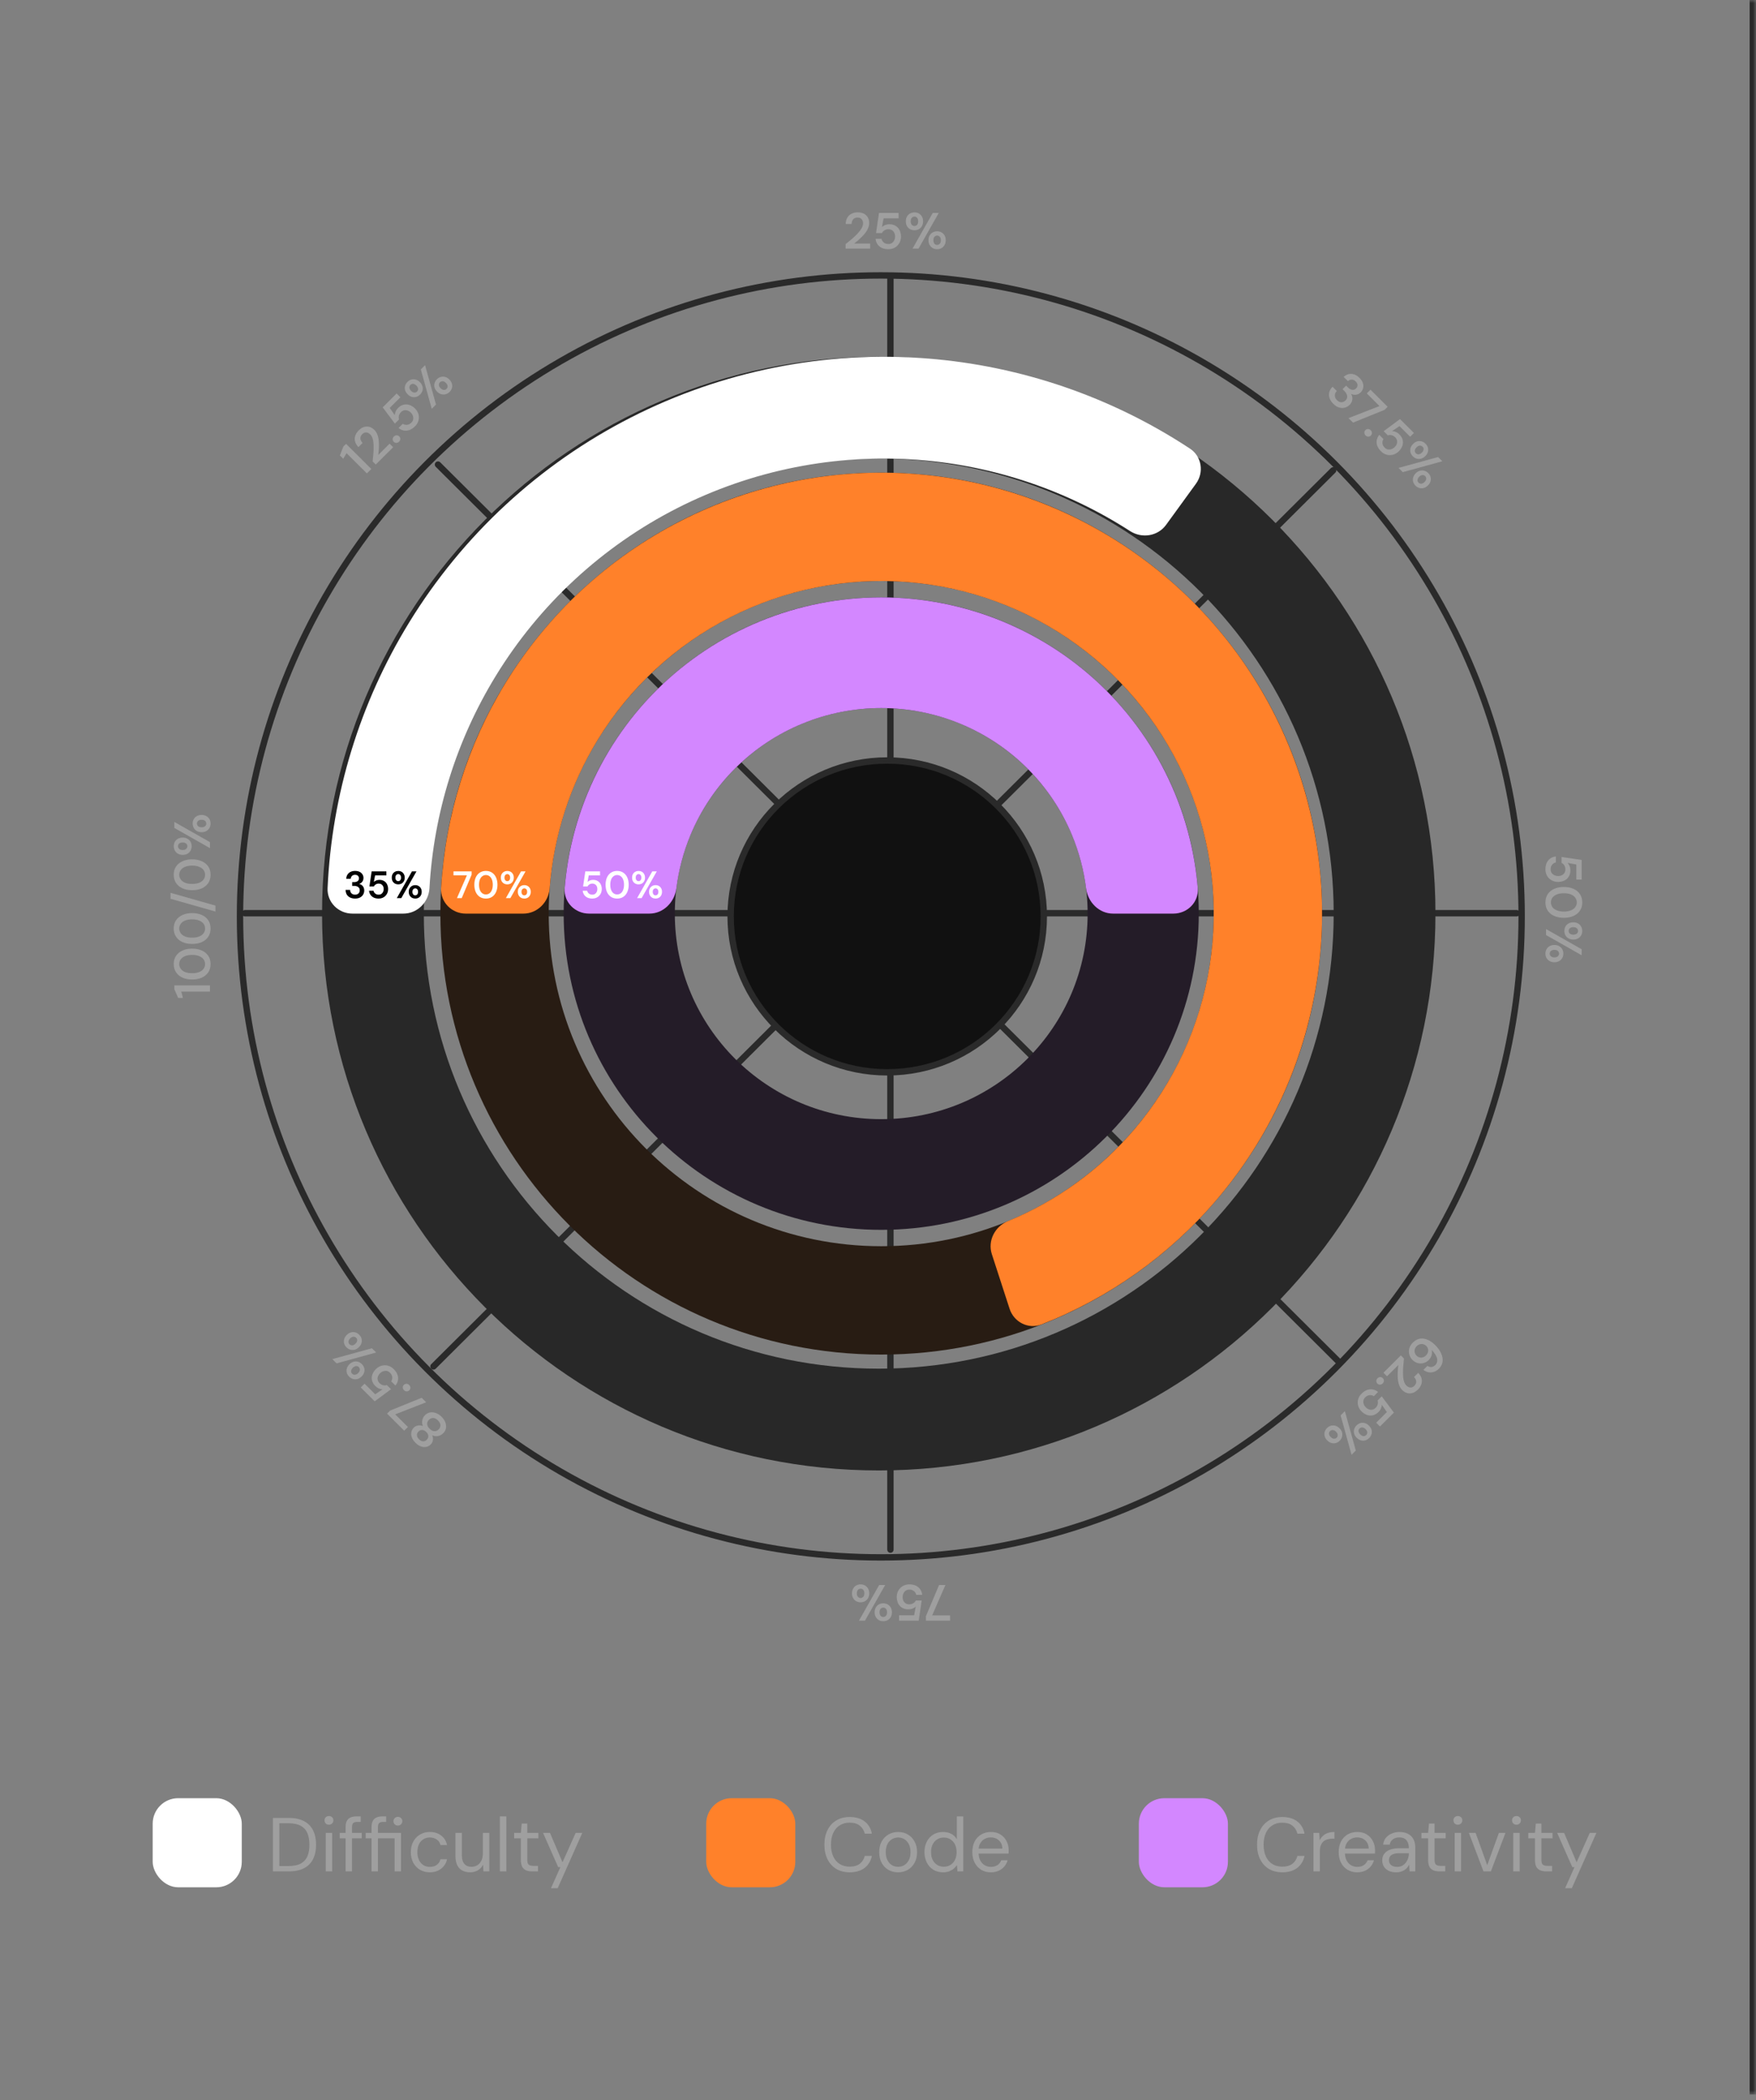 <svg width="276" height="330" viewBox="0 0 276 330" fill="none" xmlns="http://www.w3.org/2000/svg">
<rect x="0" y="0" width="276" height="330" fill="#808080" stroke="none"/>
<mask id="path-1-inside-1_1_537" fill="white">
<path d="M0 0H276V329.125H0V0Z"/>
</mask>
<path d="M276 0H275V329.125H276H277V0H276Z" fill="#2A2A2A" mask="url(#path-1-inside-1_1_537)"/>
<circle cx="138.444" cy="144" r="100.722" stroke="#2A2A2A"/>
<line x1="139.953" y1="243.5" x2="139.953" y2="43.5" stroke="#2A2A2A" stroke-linecap="round"/>
<line x1="38.5" y1="143.5" x2="238.389" y2="143.5" stroke="#2A2A2A" stroke-linecap="round"/>
<line x1="0.5" y1="-0.5" x2="199.945" y2="-0.5" transform="matrix(0.709 -0.706 0.709 0.706 68.133 215.421)" stroke="#2A2A2A" stroke-linecap="round"/>
<line x1="0.5" y1="-0.5" x2="199.945" y2="-0.5" transform="matrix(0.709 0.706 -0.709 0.706 68.133 73)" stroke="#2A2A2A" stroke-linecap="round"/>
<path d="M139.449 119.5C153.043 119.5 164.06 130.471 164.06 144C164.06 157.529 153.043 168.5 139.449 168.5C125.854 168.5 114.838 157.529 114.838 144C114.838 130.471 125.854 119.5 139.449 119.5Z" fill="#111111" stroke="#2A2A2A"/>
<path d="M188.419 143.562C188.419 171.006 166.072 193.254 138.507 193.254C110.941 193.254 88.594 171.006 88.594 143.562C88.594 116.119 110.941 93.871 138.507 93.871C166.072 93.871 188.419 116.119 188.419 143.562ZM106.064 143.562C106.064 161.401 120.589 175.862 138.507 175.862C156.424 175.862 170.95 161.401 170.95 143.562C170.95 125.724 156.424 111.263 138.507 111.263C120.589 111.263 106.064 125.724 106.064 143.562Z" fill="#241C28"/>
<path d="M207.796 143.563C207.796 181.83 176.774 212.852 138.507 212.852C100.239 212.852 69.218 181.83 69.218 143.563C69.218 105.295 100.239 74.273 138.507 74.273C176.774 74.273 207.796 105.295 207.796 143.563ZM86.243 143.563C86.243 172.427 109.643 195.826 138.507 195.826C167.371 195.826 190.77 172.427 190.77 143.563C190.77 114.698 167.371 91.299 138.507 91.299C109.643 91.299 86.243 114.698 86.243 143.563Z" fill="#281C13"/>
<path d="M225.618 143.562C225.618 191.887 186.443 231.062 138.118 231.062C89.793 231.062 50.618 191.887 50.618 143.562C50.618 95.238 89.793 56.062 138.118 56.062C186.443 56.062 225.618 95.238 225.618 143.562ZM66.613 143.562C66.613 183.054 98.627 215.068 138.118 215.068C177.609 215.068 209.623 183.054 209.623 143.562C209.623 104.071 177.609 72.057 138.118 72.057C98.627 72.057 66.613 104.071 66.613 143.562Z" fill="#282828"/>
<path d="M92.594 143.562C90.385 143.562 88.578 141.769 88.756 139.567C89.174 134.41 90.399 129.341 92.394 124.546C94.902 118.518 98.579 113.04 103.213 108.425C107.848 103.811 113.35 100.151 119.406 97.654C125.462 95.156 131.952 93.871 138.507 93.871C145.061 93.871 151.552 95.156 157.607 97.654C163.663 100.151 169.165 103.811 173.8 108.425C178.435 113.04 182.111 118.518 184.619 124.546C186.614 129.341 187.839 134.41 188.257 139.567C188.436 141.769 186.628 143.562 184.419 143.562H174.95C172.74 143.562 170.975 141.765 170.701 139.573C170.342 136.702 169.597 133.886 168.48 131.202C166.85 127.283 164.46 123.723 161.447 120.723C158.435 117.724 154.858 115.345 150.922 113.722C146.986 112.099 142.767 111.263 138.507 111.263C134.246 111.263 130.027 112.099 126.091 113.722C122.155 115.345 118.579 117.724 115.566 120.723C112.553 123.723 110.164 127.283 108.533 131.202C107.417 133.886 106.671 136.702 106.312 139.573C106.038 141.765 104.273 143.562 102.064 143.562H92.594Z" fill="#D387FF"/>
<path d="M73.218 143.563C71.008 143.563 69.205 141.77 69.333 139.565C69.991 128.182 73.449 117.116 79.428 107.359C86.105 96.464 95.664 87.627 107.05 81.826C118.436 76.024 131.204 73.484 143.943 74.487C156.682 75.49 168.896 79.996 179.234 87.507C189.572 95.017 197.632 105.241 202.522 117.047C207.412 128.853 208.942 141.781 206.943 154.402C204.944 167.023 199.494 178.846 191.195 188.562C183.763 197.264 174.307 203.973 163.685 208.116C161.627 208.918 159.365 207.758 158.682 205.656L155.893 197.072C155.21 194.971 156.368 192.729 158.41 191.888C166.052 188.741 172.856 183.818 178.248 177.505C184.508 170.176 188.619 161.258 190.127 151.738C191.634 142.219 190.48 132.467 186.792 123.562C183.103 114.658 177.024 106.946 169.226 101.281C161.429 95.615 152.216 92.217 142.607 91.46C132.998 90.704 123.368 92.62 114.78 96.996C106.192 101.372 98.981 108.037 93.945 116.255C89.607 123.334 87.028 131.327 86.396 139.566C86.228 141.769 84.453 143.563 82.243 143.563H73.218Z" fill="#FF812A"/>
<path d="M55.396 143.562C53.186 143.562 51.386 141.77 51.487 139.564C52.161 124.821 56.556 110.464 64.29 97.844C72.721 84.085 84.793 72.925 99.171 65.599C113.55 58.273 129.674 55.066 145.761 56.332C160.517 57.494 174.714 62.377 187.038 70.497C188.883 71.713 189.274 74.222 187.976 76.01L183.276 82.478C181.978 84.265 179.482 84.651 177.625 83.454C167.698 77.057 156.321 73.208 144.506 72.278C131.359 71.243 118.183 73.864 106.433 79.851C94.683 85.838 84.818 94.957 77.927 106.201C71.735 116.306 68.162 127.773 67.502 139.564C67.379 141.77 65.6 143.562 63.39 143.562H55.396Z" fill="white"/>
<path d="M33 155.822H28.496L28.752 156.814H28.008L27.4 155.438V154.838H33V155.822ZM33.096 151.481C33.096 151.988 32.976 152.423 32.736 152.785C32.491 153.148 32.152 153.428 31.72 153.625C31.283 153.817 30.776 153.913 30.2 153.913C29.624 153.913 29.12 153.817 28.688 153.625C28.251 153.428 27.912 153.148 27.672 152.785C27.427 152.423 27.304 151.988 27.304 151.481C27.304 150.98 27.427 150.551 27.672 150.193C27.912 149.831 28.251 149.553 28.688 149.361C29.12 149.164 29.624 149.065 30.2 149.065C30.776 149.065 31.283 149.164 31.72 149.361C32.152 149.553 32.491 149.831 32.736 150.193C32.976 150.551 33.096 150.98 33.096 151.481ZM32.232 151.489C32.232 151.207 32.152 150.956 31.992 150.737C31.827 150.519 31.592 150.351 31.288 150.233C30.984 150.111 30.621 150.049 30.2 150.049C29.779 150.049 29.416 150.111 29.112 150.233C28.808 150.351 28.576 150.519 28.416 150.737C28.251 150.956 28.168 151.207 28.168 151.489C28.168 151.772 28.251 152.023 28.416 152.241C28.576 152.46 28.808 152.631 29.112 152.753C29.416 152.871 29.779 152.929 30.2 152.929C30.621 152.929 30.984 152.871 31.288 152.753C31.592 152.631 31.827 152.46 31.992 152.241C32.152 152.023 32.232 151.772 32.232 151.489ZM33.096 145.895C33.096 146.402 32.976 146.837 32.736 147.199C32.491 147.562 32.152 147.842 31.72 148.039C31.283 148.231 30.776 148.327 30.2 148.327C29.624 148.327 29.12 148.231 28.688 148.039C28.251 147.842 27.912 147.562 27.672 147.199C27.427 146.837 27.304 146.402 27.304 145.895C27.304 145.394 27.427 144.965 27.672 144.607C27.912 144.245 28.251 143.967 28.688 143.775C29.12 143.578 29.624 143.479 30.2 143.479C30.776 143.479 31.283 143.578 31.72 143.775C32.152 143.967 32.491 144.245 32.736 144.607C32.976 144.965 33.096 145.394 33.096 145.895ZM32.232 145.903C32.232 145.621 32.152 145.37 31.992 145.151C31.827 144.933 31.592 144.765 31.288 144.647C30.984 144.525 30.621 144.463 30.2 144.463C29.779 144.463 29.416 144.525 29.112 144.647C28.808 144.765 28.576 144.933 28.416 145.151C28.251 145.37 28.168 145.621 28.168 145.903C28.168 146.186 28.251 146.437 28.416 146.655C28.576 146.874 28.808 147.045 29.112 147.167C29.416 147.285 29.779 147.343 30.2 147.343C30.621 147.343 30.984 147.285 31.288 147.167C31.592 147.045 31.827 146.874 31.992 146.655C32.152 146.437 32.232 146.186 32.232 145.903ZM33.864 143.238L26.8 141.23V140.294L33.864 142.302V143.238ZM33.096 137.45C33.096 137.957 32.976 138.391 32.736 138.754C32.491 139.117 32.152 139.397 31.72 139.594C31.283 139.786 30.776 139.882 30.2 139.882C29.624 139.882 29.12 139.786 28.688 139.594C28.251 139.397 27.912 139.117 27.672 138.754C27.427 138.391 27.304 137.957 27.304 137.45C27.304 136.949 27.427 136.519 27.672 136.162C27.912 135.799 28.251 135.522 28.688 135.33C29.12 135.133 29.624 135.034 30.2 135.034C30.776 135.034 31.283 135.133 31.72 135.33C32.152 135.522 32.491 135.799 32.736 136.162C32.976 136.519 33.096 136.949 33.096 137.45ZM32.232 137.458C32.232 137.175 32.152 136.925 31.992 136.706C31.827 136.487 31.592 136.319 31.288 136.202C30.984 136.079 30.621 136.018 30.2 136.018C29.779 136.018 29.416 136.079 29.112 136.202C28.808 136.319 28.576 136.487 28.416 136.706C28.251 136.925 28.168 137.175 28.168 137.458C28.168 137.741 28.251 137.991 28.416 138.21C28.576 138.429 28.808 138.599 29.112 138.722C29.416 138.839 29.779 138.898 30.2 138.898C30.621 138.898 30.984 138.839 31.288 138.722C31.592 138.599 31.827 138.429 31.992 138.21C32.152 137.991 32.232 137.741 32.232 137.458ZM33 133.272L27.4 130.096V129.152L33 132.328V133.272ZM33.096 129.408C33.096 129.659 33.04 129.888 32.928 130.096C32.811 130.299 32.648 130.461 32.44 130.584C32.227 130.707 31.976 130.768 31.688 130.768C31.395 130.768 31.144 130.707 30.936 130.584C30.728 130.461 30.568 130.299 30.456 130.096C30.339 129.888 30.28 129.659 30.28 129.408C30.28 129.147 30.339 128.917 30.456 128.72C30.568 128.517 30.728 128.357 30.936 128.24C31.144 128.117 31.395 128.056 31.688 128.056C31.976 128.056 32.227 128.117 32.44 128.24C32.648 128.357 32.811 128.517 32.928 128.72C33.04 128.923 33.096 129.152 33.096 129.408ZM32.424 129.416C32.424 129.304 32.397 129.203 32.344 129.112C32.285 129.021 32.203 128.949 32.096 128.896C31.984 128.843 31.848 128.816 31.688 128.816C31.523 128.816 31.387 128.843 31.28 128.896C31.173 128.949 31.093 129.021 31.04 129.112C30.981 129.197 30.952 129.296 30.952 129.408C30.952 129.515 30.981 129.613 31.04 129.704C31.093 129.795 31.173 129.867 31.28 129.92C31.387 129.973 31.523 130 31.688 130C31.848 130 31.984 129.973 32.096 129.92C32.203 129.867 32.285 129.797 32.344 129.712C32.397 129.621 32.424 129.523 32.424 129.416ZM30.12 132.968C30.12 133.224 30.064 133.456 29.952 133.664C29.84 133.867 29.677 134.029 29.464 134.152C29.251 134.269 29 134.328 28.712 134.328C28.424 134.328 28.176 134.269 27.968 134.152C27.755 134.029 27.592 133.864 27.48 133.656C27.368 133.448 27.312 133.219 27.312 132.968C27.312 132.712 27.368 132.483 27.48 132.28C27.592 132.077 27.755 131.917 27.968 131.8C28.176 131.677 28.424 131.616 28.712 131.616C29 131.616 29.251 131.677 29.464 131.8C29.677 131.917 29.84 132.077 29.952 132.28C30.064 132.483 30.12 132.712 30.12 132.968ZM29.448 132.976C29.448 132.864 29.421 132.763 29.368 132.672C29.309 132.581 29.227 132.512 29.12 132.464C29.008 132.411 28.872 132.384 28.712 132.384C28.552 132.384 28.416 132.411 28.304 132.464C28.192 132.512 28.109 132.581 28.056 132.672C27.997 132.763 27.968 132.861 27.968 132.968C27.968 133.075 27.997 133.176 28.056 133.272C28.109 133.363 28.192 133.435 28.304 133.488C28.416 133.541 28.552 133.568 28.712 133.568C28.872 133.568 29.008 133.541 29.12 133.488C29.227 133.435 29.309 133.363 29.368 133.272C29.421 133.181 29.448 133.083 29.448 132.976Z" fill="#9F9F9F"/>
<path d="M57.663 74.389L54.471 71.211L53.95 72.091L53.423 71.566L53.967 70.167L54.392 69.743L58.361 73.694L57.663 74.389ZM59.062 72.996L58.569 72.505C58.621 72.054 58.663 71.614 58.693 71.185C58.724 70.756 58.733 70.351 58.722 69.971C58.71 69.591 58.663 69.254 58.58 68.961C58.497 68.667 58.368 68.434 58.194 68.261C58.081 68.148 57.954 68.063 57.815 68.007C57.675 67.95 57.529 67.937 57.378 67.967C57.231 67.994 57.083 68.08 56.936 68.227C56.792 68.37 56.701 68.524 56.664 68.69C56.63 68.852 56.643 69.011 56.703 69.169C56.76 69.324 56.856 69.469 56.992 69.604L56.335 70.259C56.055 69.965 55.877 69.664 55.802 69.356C55.726 69.047 55.741 68.746 55.847 68.453C55.949 68.155 56.125 67.883 56.374 67.634C56.643 67.367 56.921 67.188 57.208 67.098C57.495 67.008 57.779 67 58.058 67.076C58.338 67.151 58.599 67.309 58.841 67.55C59.018 67.727 59.16 67.935 59.266 68.176C59.372 68.409 59.447 68.665 59.493 68.944C59.534 69.219 59.557 69.504 59.561 69.802C59.564 70.091 59.557 70.381 59.538 70.671C59.515 70.957 59.489 71.228 59.459 71.484L61.233 69.717L61.794 70.276L59.062 72.996ZM62.731 69.4C62.602 69.528 62.459 69.592 62.3 69.592C62.141 69.592 62.007 69.537 61.897 69.428C61.78 69.312 61.721 69.174 61.721 69.016C61.721 68.858 61.786 68.715 61.914 68.587C62.039 68.463 62.181 68.401 62.34 68.401C62.498 68.401 62.636 68.459 62.753 68.576C62.863 68.685 62.918 68.819 62.918 68.977C62.918 69.135 62.855 69.276 62.731 69.4ZM65.233 66.988C64.949 67.27 64.654 67.466 64.348 67.575C64.042 67.677 63.744 67.699 63.453 67.643C63.158 67.583 62.888 67.453 62.642 67.253L63.305 66.593C63.505 66.725 63.73 66.779 63.98 66.757C64.225 66.73 64.45 66.616 64.654 66.412C64.809 66.258 64.906 66.091 64.944 65.91C64.978 65.726 64.963 65.541 64.898 65.357C64.834 65.165 64.722 64.99 64.564 64.832C64.401 64.67 64.227 64.561 64.042 64.505C63.861 64.445 63.683 64.437 63.509 64.482C63.332 64.523 63.171 64.616 63.027 64.759C62.85 64.936 62.738 65.129 62.693 65.34C62.648 65.543 62.657 65.733 62.721 65.91L62.064 66.565L60.153 64.008L62.341 61.829L62.937 62.422L61.258 64.093L62.058 65.25C62.05 65.069 62.09 64.879 62.177 64.68C62.26 64.476 62.394 64.283 62.58 64.098C62.787 63.891 63.007 63.745 63.237 63.658C63.468 63.572 63.7 63.536 63.934 63.551C64.169 63.566 64.396 63.63 64.615 63.743C64.834 63.848 65.034 63.991 65.216 64.172C65.42 64.375 65.575 64.597 65.681 64.838C65.783 65.075 65.836 65.319 65.839 65.571C65.847 65.82 65.8 66.066 65.698 66.311C65.599 66.552 65.444 66.777 65.233 66.988ZM67.859 64.238L66.141 58.047L66.81 57.381L68.528 63.572L67.859 64.238ZM70.665 61.58C70.487 61.757 70.285 61.879 70.058 61.947C69.832 62.007 69.601 62.007 69.367 61.947C69.129 61.883 68.907 61.749 68.703 61.546C68.496 61.339 68.361 61.119 68.301 60.886C68.24 60.652 68.242 60.425 68.306 60.203C68.371 59.973 68.492 59.77 68.669 59.593C68.855 59.409 69.059 59.288 69.282 59.232C69.505 59.168 69.731 59.168 69.962 59.232C70.196 59.292 70.417 59.426 70.625 59.633C70.829 59.836 70.963 60.056 71.028 60.293C71.092 60.523 71.094 60.75 71.034 60.976C70.969 61.198 70.846 61.399 70.665 61.58ZM70.183 61.111C70.262 61.032 70.315 60.942 70.342 60.841C70.365 60.735 70.357 60.626 70.319 60.513C70.278 60.397 70.2 60.282 70.087 60.169C69.969 60.052 69.854 59.975 69.741 59.938C69.627 59.9 69.52 59.894 69.418 59.921C69.316 59.939 69.225 59.988 69.146 60.067C69.07 60.143 69.021 60.233 68.998 60.338C68.972 60.44 68.977 60.547 69.015 60.66C69.053 60.773 69.13 60.888 69.248 61.004C69.361 61.117 69.476 61.194 69.593 61.236C69.707 61.273 69.814 61.283 69.917 61.264C70.019 61.238 70.108 61.187 70.183 61.111ZM66.033 61.992C65.852 62.173 65.647 62.297 65.421 62.364C65.198 62.428 64.967 62.428 64.729 62.364C64.495 62.297 64.276 62.161 64.072 61.958C63.867 61.755 63.733 61.539 63.669 61.309C63.605 61.072 63.607 60.841 63.675 60.615C63.743 60.389 63.865 60.188 64.043 60.011C64.225 59.83 64.427 59.708 64.65 59.644C64.873 59.58 65.101 59.582 65.336 59.65C65.57 59.71 65.789 59.842 65.993 60.045C66.198 60.248 66.332 60.468 66.396 60.705C66.464 60.938 66.466 61.166 66.402 61.388C66.337 61.61 66.215 61.811 66.033 61.992ZM65.551 61.523C65.63 61.444 65.683 61.354 65.71 61.253C65.733 61.147 65.723 61.04 65.682 60.931C65.64 60.814 65.562 60.7 65.449 60.587C65.336 60.474 65.221 60.397 65.103 60.355C64.99 60.31 64.882 60.301 64.78 60.327C64.674 60.349 64.584 60.398 64.508 60.474C64.432 60.549 64.381 60.641 64.355 60.75C64.329 60.852 64.336 60.961 64.378 61.078C64.419 61.194 64.497 61.309 64.61 61.422C64.723 61.535 64.839 61.612 64.956 61.653C65.069 61.691 65.179 61.699 65.285 61.676C65.387 61.65 65.476 61.599 65.551 61.523Z" fill="#9F9F9F"/>
<path d="M132.908 39.062V38.367C133.265 38.084 133.606 37.801 133.932 37.519C134.257 37.236 134.55 36.956 134.812 36.678C135.073 36.401 135.278 36.129 135.428 35.862C135.577 35.596 135.652 35.34 135.652 35.094C135.652 34.934 135.622 34.785 135.564 34.647C135.505 34.508 135.412 34.396 135.284 34.31C135.161 34.225 134.996 34.182 134.788 34.182C134.585 34.182 134.412 34.228 134.268 34.319C134.129 34.409 134.025 34.532 133.956 34.687C133.886 34.836 133.852 35.007 133.852 35.199H132.924C132.934 34.793 133.022 34.455 133.188 34.182C133.353 33.91 133.577 33.708 133.86 33.575C134.142 33.436 134.46 33.367 134.812 33.367C135.19 33.367 135.513 33.436 135.78 33.575C136.046 33.713 136.252 33.908 136.396 34.158C136.54 34.409 136.612 34.705 136.612 35.047C136.612 35.297 136.564 35.545 136.468 35.791C136.377 36.031 136.249 36.265 136.084 36.495C135.918 36.718 135.732 36.937 135.524 37.151C135.321 37.358 135.11 37.559 134.892 37.751C134.673 37.937 134.462 38.111 134.26 38.27H136.764V39.062H132.908ZM139.629 39.158C139.229 39.158 138.882 39.089 138.589 38.95C138.301 38.806 138.074 38.612 137.909 38.367C137.743 38.116 137.645 37.833 137.613 37.519H138.549C138.597 37.753 138.717 37.95 138.909 38.111C139.101 38.265 139.341 38.343 139.629 38.343C139.847 38.343 140.034 38.292 140.189 38.191C140.343 38.084 140.463 37.943 140.549 37.767C140.639 37.585 140.685 37.383 140.685 37.158C140.685 36.929 140.639 36.729 140.549 36.559C140.463 36.388 140.343 36.257 140.189 36.166C140.034 36.071 139.855 36.023 139.653 36.023C139.402 36.023 139.186 36.081 139.005 36.199C138.829 36.31 138.701 36.452 138.621 36.623H137.693L138.157 33.462H141.245V34.303H138.877L138.621 35.687C138.743 35.553 138.906 35.447 139.109 35.367C139.311 35.281 139.543 35.239 139.805 35.239C140.098 35.239 140.357 35.289 140.581 35.391C140.805 35.492 140.994 35.63 141.149 35.806C141.303 35.983 141.418 36.188 141.493 36.422C141.573 36.652 141.613 36.895 141.613 37.151C141.613 37.438 141.565 37.705 141.469 37.95C141.373 38.191 141.237 38.401 141.061 38.583C140.89 38.764 140.682 38.905 140.437 39.007C140.197 39.108 139.927 39.158 139.629 39.158ZM143.43 39.062L146.606 33.462H147.55L144.374 39.062H143.43ZM147.294 39.158C147.043 39.158 146.814 39.102 146.606 38.99C146.403 38.873 146.241 38.711 146.118 38.502C145.995 38.289 145.934 38.038 145.934 37.751C145.934 37.457 145.995 37.206 146.118 36.998C146.241 36.791 146.403 36.63 146.606 36.519C146.814 36.401 147.043 36.343 147.294 36.343C147.555 36.343 147.785 36.401 147.982 36.519C148.185 36.63 148.345 36.791 148.462 36.998C148.585 37.206 148.646 37.457 148.646 37.751C148.646 38.038 148.585 38.289 148.462 38.502C148.345 38.711 148.185 38.873 147.982 38.99C147.779 39.102 147.55 39.158 147.294 39.158ZM147.286 38.486C147.398 38.486 147.499 38.46 147.59 38.407C147.681 38.348 147.753 38.265 147.806 38.158C147.859 38.047 147.886 37.91 147.886 37.751C147.886 37.585 147.859 37.449 147.806 37.343C147.753 37.236 147.681 37.156 147.59 37.102C147.505 37.044 147.406 37.014 147.294 37.014C147.187 37.014 147.089 37.044 146.998 37.102C146.907 37.156 146.835 37.236 146.782 37.343C146.729 37.449 146.702 37.585 146.702 37.751C146.702 37.91 146.729 38.047 146.782 38.158C146.835 38.265 146.905 38.348 146.99 38.407C147.081 38.46 147.179 38.486 147.286 38.486ZM143.734 36.182C143.478 36.182 143.246 36.127 143.038 36.014C142.835 35.903 142.673 35.74 142.55 35.526C142.433 35.313 142.374 35.062 142.374 34.775C142.374 34.486 142.433 34.239 142.55 34.031C142.673 33.817 142.838 33.654 143.046 33.542C143.254 33.431 143.483 33.374 143.734 33.374C143.99 33.374 144.219 33.431 144.422 33.542C144.625 33.654 144.785 33.817 144.902 34.031C145.025 34.239 145.086 34.486 145.086 34.775C145.086 35.062 145.025 35.313 144.902 35.526C144.785 35.74 144.625 35.903 144.422 36.014C144.219 36.127 143.99 36.182 143.734 36.182ZM143.726 35.511C143.838 35.511 143.939 35.484 144.03 35.431C144.121 35.372 144.19 35.289 144.238 35.182C144.291 35.071 144.318 34.934 144.318 34.775C144.318 34.614 144.291 34.478 144.238 34.367C144.19 34.255 144.121 34.172 144.03 34.118C143.939 34.06 143.841 34.031 143.734 34.031C143.627 34.031 143.526 34.06 143.43 34.118C143.339 34.172 143.267 34.255 143.214 34.367C143.161 34.478 143.134 34.614 143.134 34.775C143.134 34.934 143.161 35.071 143.214 35.182C143.267 35.289 143.339 35.372 143.43 35.431C143.521 35.484 143.619 35.511 143.726 35.511Z" fill="#9F9F9F"/>
<path d="M209.565 63.456C209.308 63.201 209.119 62.922 208.998 62.621C208.881 62.316 208.853 62.006 208.913 61.69C208.981 61.374 209.157 61.067 209.441 60.77L210.11 61.436C209.981 61.571 209.89 61.722 209.837 61.887C209.792 62.053 209.792 62.222 209.837 62.395C209.887 62.565 209.989 62.727 210.144 62.881C210.291 63.028 210.444 63.123 210.603 63.169C210.765 63.218 210.922 63.219 211.073 63.174C211.225 63.129 211.361 63.046 211.482 62.926C211.629 62.779 211.714 62.623 211.737 62.458C211.763 62.288 211.739 62.117 211.663 61.944C211.587 61.771 211.47 61.605 211.312 61.447L211.017 61.154L211.578 60.595L211.873 60.888C212.081 61.095 212.298 61.218 212.525 61.255C212.755 61.289 212.963 61.214 213.148 61.029C213.303 60.875 213.377 60.7 213.369 60.505C213.366 60.313 213.271 60.124 213.086 59.94C212.893 59.748 212.684 59.652 212.457 59.652C212.234 59.656 212.033 59.735 211.856 59.889L211.187 59.223C211.436 58.998 211.703 58.853 211.986 58.789C212.277 58.725 212.566 58.742 212.854 58.84C213.141 58.937 213.413 59.114 213.67 59.37C213.938 59.637 214.118 59.91 214.209 60.188C214.299 60.467 214.313 60.732 214.248 60.984C214.188 61.24 214.063 61.462 213.874 61.65C213.727 61.797 213.564 61.903 213.387 61.966C213.209 62.03 213.029 62.055 212.848 62.04C212.674 62.025 212.504 61.972 212.338 61.882C212.455 62.059 212.527 62.247 212.553 62.446C212.583 62.649 212.563 62.851 212.491 63.05C212.426 63.25 212.306 63.438 212.128 63.615C211.912 63.829 211.659 63.976 211.368 64.055C211.085 64.134 210.786 64.126 210.472 64.032C210.163 63.942 209.86 63.75 209.565 63.456ZM211.957 65.702L216.821 63.806L214.826 61.819L215.41 61.238L218.103 63.919L217.615 64.404L212.666 66.408L211.957 65.702ZM214.631 68.42C214.502 68.292 214.438 68.149 214.438 67.991C214.438 67.833 214.493 67.7 214.602 67.591C214.719 67.474 214.857 67.416 215.016 67.416C215.175 67.416 215.318 67.48 215.447 67.608C215.572 67.732 215.634 67.873 215.634 68.031C215.634 68.189 215.575 68.326 215.458 68.443C215.349 68.552 215.214 68.607 215.056 68.607C214.897 68.607 214.755 68.544 214.631 68.42ZM217.053 70.911C216.77 70.629 216.573 70.336 216.464 70.031C216.362 69.726 216.339 69.429 216.396 69.139C216.456 68.846 216.586 68.576 216.787 68.332L217.45 68.992C217.318 69.192 217.263 69.415 217.286 69.664C217.312 69.909 217.427 70.132 217.632 70.336C217.786 70.49 217.955 70.586 218.136 70.623C218.321 70.657 218.506 70.642 218.692 70.578C218.884 70.514 219.06 70.403 219.219 70.245C219.381 70.084 219.491 69.91 219.548 69.726C219.608 69.545 219.616 69.368 219.57 69.195C219.529 69.019 219.436 68.859 219.293 68.716C219.115 68.539 218.92 68.428 218.709 68.383C218.505 68.338 218.314 68.347 218.136 68.411L217.478 67.756L220.047 65.854L222.235 68.033L221.64 68.625L219.962 66.955L218.799 67.751C218.981 67.743 219.172 67.782 219.372 67.869C219.576 67.952 219.771 68.085 219.956 68.27C220.164 68.477 220.311 68.695 220.398 68.924C220.485 69.154 220.521 69.385 220.506 69.619C220.491 69.852 220.427 70.078 220.313 70.296C220.207 70.514 220.064 70.714 219.882 70.894C219.678 71.097 219.455 71.252 219.213 71.357C218.975 71.459 218.729 71.511 218.476 71.515C218.227 71.523 217.979 71.476 217.734 71.374C217.492 71.276 217.265 71.122 217.053 70.911ZM219.815 73.525L226.034 71.815L226.703 72.481L220.484 74.192L219.815 73.525ZM222.485 76.319C222.308 76.143 222.185 75.941 222.117 75.716C222.056 75.49 222.056 75.26 222.117 75.027C222.181 74.79 222.315 74.57 222.519 74.367C222.727 74.16 222.948 74.026 223.183 73.966C223.417 73.906 223.646 73.907 223.869 73.971C224.099 74.035 224.303 74.156 224.481 74.333C224.666 74.517 224.787 74.72 224.844 74.942C224.908 75.164 224.908 75.39 224.844 75.62C224.783 75.853 224.649 76.073 224.441 76.28C224.237 76.483 224.016 76.617 223.778 76.681C223.547 76.745 223.319 76.746 223.092 76.686C222.869 76.622 222.667 76.5 222.485 76.319ZM222.956 75.84C223.035 75.919 223.126 75.971 223.228 75.998C223.334 76.02 223.444 76.013 223.557 75.975C223.674 75.934 223.789 75.857 223.903 75.744C224.02 75.627 224.097 75.512 224.135 75.399C224.173 75.287 224.179 75.179 224.152 75.078C224.133 74.976 224.084 74.886 224.005 74.807C223.929 74.731 223.839 74.683 223.733 74.66C223.631 74.634 223.523 74.639 223.41 74.677C223.296 74.715 223.181 74.792 223.064 74.908C222.95 75.021 222.873 75.136 222.831 75.253C222.793 75.366 222.784 75.473 222.803 75.574C222.829 75.676 222.88 75.764 222.956 75.84ZM222.072 71.708C221.89 71.527 221.765 71.324 221.697 71.099C221.633 70.876 221.633 70.647 221.697 70.41C221.765 70.177 221.901 69.958 222.106 69.755C222.31 69.552 222.527 69.418 222.758 69.354C222.996 69.29 223.228 69.292 223.455 69.36C223.682 69.428 223.884 69.55 224.062 69.727C224.243 69.907 224.366 70.109 224.43 70.331C224.494 70.553 224.492 70.781 224.424 71.014C224.364 71.247 224.232 71.465 224.027 71.668C223.823 71.872 223.602 72.005 223.364 72.069C223.13 72.137 222.901 72.139 222.678 72.075C222.455 72.011 222.253 71.889 222.072 71.708ZM222.542 71.228C222.621 71.307 222.712 71.36 222.814 71.386C222.92 71.409 223.028 71.4 223.137 71.358C223.255 71.317 223.37 71.24 223.483 71.127C223.597 71.014 223.674 70.899 223.716 70.782C223.761 70.669 223.77 70.562 223.744 70.461C223.721 70.355 223.672 70.265 223.597 70.19C223.521 70.115 223.428 70.064 223.319 70.037C223.217 70.011 223.107 70.019 222.99 70.06C222.873 70.101 222.758 70.178 222.644 70.291C222.531 70.404 222.453 70.519 222.412 70.636C222.374 70.749 222.366 70.858 222.389 70.963C222.416 71.065 222.467 71.153 222.542 71.228Z" fill="#9F9F9F"/>
<path d="M242.904 136.599C242.904 136.199 242.973 135.852 243.112 135.559C243.256 135.271 243.451 135.044 243.696 134.879C243.947 134.713 244.229 134.615 244.544 134.583V135.519C244.309 135.567 244.112 135.687 243.952 135.879C243.797 136.071 243.72 136.311 243.72 136.599C243.72 136.817 243.771 137.004 243.872 137.159C243.979 137.313 244.12 137.433 244.296 137.519C244.477 137.609 244.68 137.655 244.904 137.655C245.133 137.655 245.333 137.609 245.504 137.519C245.675 137.433 245.805 137.313 245.896 137.159C245.992 137.004 246.04 136.825 246.04 136.623C246.04 136.372 245.981 136.156 245.864 135.975C245.752 135.799 245.611 135.671 245.44 135.591V134.663L248.6 135.127V138.215H247.76V135.847L246.376 135.591C246.509 135.713 246.616 135.876 246.696 136.079C246.781 136.281 246.824 136.513 246.824 136.775C246.824 137.068 246.773 137.327 246.672 137.551C246.571 137.775 246.432 137.964 246.256 138.119C246.08 138.273 245.875 138.388 245.64 138.463C245.411 138.543 245.168 138.583 244.912 138.583C244.624 138.583 244.357 138.535 244.112 138.439C243.872 138.343 243.661 138.207 243.48 138.031C243.299 137.86 243.157 137.652 243.056 137.407C242.955 137.167 242.904 136.897 242.904 136.599ZM242.904 141.808C242.904 141.301 243.024 140.866 243.264 140.504C243.509 140.141 243.848 139.861 244.28 139.664C244.717 139.472 245.224 139.376 245.8 139.376C246.376 139.376 246.88 139.472 247.312 139.664C247.749 139.861 248.088 140.141 248.328 140.504C248.573 140.866 248.696 141.301 248.696 141.808C248.696 142.309 248.573 142.738 248.328 143.096C248.088 143.458 247.749 143.736 247.312 143.928C246.88 144.125 246.376 144.224 245.8 144.224C245.224 144.224 244.717 144.125 244.28 143.928C243.848 143.736 243.509 143.458 243.264 143.096C243.024 142.738 242.904 142.309 242.904 141.808ZM243.768 141.8C243.768 142.082 243.848 142.333 244.008 142.552C244.173 142.77 244.408 142.938 244.712 143.056C245.016 143.178 245.379 143.24 245.8 143.24C246.221 143.24 246.584 143.178 246.888 143.056C247.192 142.938 247.424 142.77 247.584 142.552C247.749 142.333 247.832 142.082 247.832 141.8C247.832 141.517 247.749 141.266 247.584 141.048C247.424 140.829 247.192 140.658 246.888 140.536C246.584 140.418 246.221 140.36 245.8 140.36C245.379 140.36 245.016 140.418 244.712 140.536C244.408 140.658 244.173 140.829 244.008 141.048C243.848 141.266 243.768 141.517 243.768 141.8ZM243 145.986L248.6 149.162V150.106L243 146.93V145.986ZM242.904 149.85C242.904 149.599 242.96 149.37 243.072 149.162C243.189 148.959 243.352 148.796 243.56 148.674C243.773 148.551 244.024 148.49 244.312 148.49C244.605 148.49 244.856 148.551 245.064 148.674C245.272 148.796 245.432 148.959 245.544 149.162C245.661 149.37 245.72 149.599 245.72 149.85C245.72 150.111 245.661 150.34 245.544 150.538C245.432 150.74 245.272 150.9 245.064 151.018C244.856 151.14 244.605 151.202 244.312 151.202C244.024 151.202 243.773 151.14 243.56 151.018C243.352 150.9 243.189 150.74 243.072 150.538C242.96 150.335 242.904 150.106 242.904 149.85ZM243.576 149.842C243.576 149.954 243.603 150.055 243.656 150.146C243.715 150.236 243.797 150.308 243.904 150.362C244.016 150.415 244.152 150.442 244.312 150.442C244.477 150.442 244.613 150.415 244.72 150.362C244.827 150.308 244.907 150.236 244.96 150.146C245.019 150.06 245.048 149.962 245.048 149.85C245.048 149.743 245.019 149.644 244.96 149.554C244.907 149.463 244.827 149.391 244.72 149.338C244.613 149.284 244.477 149.258 244.312 149.258C244.152 149.258 244.016 149.284 243.904 149.338C243.797 149.391 243.715 149.46 243.656 149.546C243.603 149.636 243.576 149.735 243.576 149.842ZM245.88 146.29C245.88 146.034 245.936 145.802 246.048 145.594C246.16 145.391 246.323 145.228 246.536 145.106C246.749 144.988 247 144.93 247.288 144.93C247.576 144.93 247.824 144.988 248.032 145.106C248.245 145.228 248.408 145.394 248.52 145.602C248.632 145.81 248.688 146.039 248.688 146.29C248.688 146.546 248.632 146.775 248.52 146.978C248.408 147.18 248.245 147.34 248.032 147.458C247.824 147.58 247.576 147.642 247.288 147.642C247 147.642 246.749 147.58 246.536 147.458C246.323 147.34 246.16 147.18 246.048 146.978C245.936 146.775 245.88 146.546 245.88 146.29ZM246.552 146.282C246.552 146.394 246.579 146.495 246.632 146.586C246.691 146.676 246.773 146.746 246.88 146.794C246.992 146.847 247.128 146.874 247.288 146.874C247.448 146.874 247.584 146.847 247.696 146.794C247.808 146.746 247.891 146.676 247.944 146.586C248.003 146.495 248.032 146.396 248.032 146.29C248.032 146.183 248.003 146.082 247.944 145.986C247.891 145.895 247.808 145.823 247.696 145.77C247.584 145.716 247.448 145.69 247.288 145.69C247.128 145.69 246.992 145.716 246.88 145.77C246.773 145.823 246.691 145.895 246.632 145.986C246.579 146.076 246.552 146.175 246.552 146.282Z" fill="#9F9F9F"/>
<path d="M222.045 210.991C222.34 210.698 222.644 210.504 222.958 210.41C223.268 210.32 223.574 210.305 223.876 210.365C224.182 210.429 224.477 210.546 224.761 210.715C225.044 210.884 225.305 211.087 225.543 211.324C225.985 211.765 226.306 212.209 226.507 212.656C226.711 213.108 226.788 213.539 226.739 213.949C226.686 214.363 226.495 214.734 226.167 215.061C225.895 215.332 225.613 215.507 225.322 215.586C225.031 215.672 224.747 215.684 224.472 215.62C224.196 215.556 223.946 215.435 223.723 215.258L224.358 214.626C224.57 214.769 224.783 214.828 224.999 214.801C225.214 214.782 225.416 214.679 225.605 214.491C225.775 214.322 225.874 214.118 225.9 213.881C225.927 213.644 225.872 213.383 225.736 213.097C225.6 212.811 225.375 212.5 225.061 212.165C225.054 212.158 225.046 212.15 225.038 212.143C225.035 212.139 225.029 212.133 225.021 212.126C225.071 212.295 225.086 212.472 225.067 212.656C225.052 212.845 225.003 213.029 224.919 213.21C224.832 213.394 224.712 213.563 224.557 213.718C224.334 213.94 224.075 214.092 223.78 214.175C223.485 214.265 223.183 214.273 222.873 214.197C222.559 214.126 222.272 213.96 222.011 213.701C221.773 213.464 221.608 213.187 221.518 212.871C221.427 212.555 221.423 212.231 221.506 211.9C221.59 211.569 221.769 211.266 222.045 210.991ZM222.669 211.533C222.521 211.68 222.423 211.842 222.374 212.019C222.325 212.196 222.323 212.37 222.368 212.544C222.41 212.72 222.5 212.878 222.64 213.018C222.788 213.164 222.95 213.259 223.128 213.3C223.302 213.345 223.477 213.339 223.655 213.283C223.829 213.23 223.99 213.131 224.137 212.984C224.281 212.841 224.379 212.679 224.432 212.498C224.485 212.325 224.49 212.15 224.449 211.974C224.407 211.797 224.317 211.639 224.177 211.499C224.033 211.356 223.872 211.264 223.695 211.223C223.517 211.181 223.34 211.185 223.162 211.234C222.98 211.287 222.816 211.387 222.669 211.533ZM220.179 212.985L220.672 213.476C220.619 213.928 220.577 214.368 220.547 214.797C220.517 215.226 220.508 215.63 220.519 216.01C220.53 216.39 220.577 216.727 220.661 217.021C220.744 217.314 220.872 217.547 221.046 217.72C221.16 217.833 221.286 217.918 221.426 217.974C221.566 218.031 221.711 218.044 221.863 218.014C222.01 217.988 222.157 217.901 222.305 217.754C222.448 217.611 222.539 217.457 222.577 217.292C222.611 217.13 222.598 216.97 222.537 216.812C222.48 216.657 222.384 216.513 222.248 216.377L222.906 215.722C223.185 216.016 223.363 216.317 223.439 216.625C223.514 216.934 223.499 217.235 223.393 217.529C223.291 217.826 223.115 218.099 222.866 218.347C222.598 218.614 222.32 218.793 222.033 218.883C221.745 218.974 221.462 218.981 221.182 218.906C220.903 218.831 220.642 218.672 220.4 218.432C220.222 218.255 220.08 218.046 219.975 217.805C219.869 217.572 219.793 217.316 219.748 217.038C219.706 216.763 219.684 216.477 219.68 216.18C219.676 215.89 219.684 215.6 219.702 215.31C219.725 215.024 219.752 214.753 219.782 214.498L218.007 216.264L217.446 215.705L220.179 212.985ZM216.51 216.581C216.638 216.453 216.782 216.389 216.941 216.389C217.099 216.389 217.234 216.444 217.343 216.553C217.46 216.67 217.519 216.807 217.519 216.965C217.519 217.123 217.455 217.266 217.326 217.394C217.201 217.518 217.06 217.58 216.901 217.58C216.742 217.58 216.604 217.522 216.487 217.405C216.377 217.296 216.323 217.163 216.323 217.004C216.323 216.846 216.385 216.705 216.51 216.581ZM214.008 218.993C214.291 218.711 214.586 218.515 214.892 218.406C215.198 218.305 215.497 218.282 215.788 218.338C216.083 218.399 216.353 218.528 216.599 218.728L215.935 219.388C215.735 219.257 215.51 219.202 215.261 219.225C215.015 219.251 214.79 219.366 214.586 219.569C214.431 219.723 214.335 219.891 214.297 220.071C214.263 220.256 214.278 220.44 214.342 220.624C214.406 220.816 214.518 220.991 214.677 221.149C214.839 221.311 215.013 221.42 215.198 221.477C215.38 221.537 215.557 221.544 215.731 221.499C215.909 221.458 216.069 221.366 216.213 221.223C216.391 221.046 216.502 220.852 216.548 220.641C216.593 220.438 216.584 220.248 216.519 220.071L217.177 219.416L219.087 221.973L216.899 224.152L216.304 223.559L217.982 221.889L217.183 220.732C217.19 220.912 217.15 221.102 217.064 221.302C216.98 221.505 216.846 221.699 216.661 221.883C216.453 222.09 216.234 222.237 216.003 222.323C215.773 222.41 215.54 222.446 215.306 222.431C215.072 222.415 214.845 222.351 214.626 222.239C214.406 222.133 214.206 221.99 214.025 221.81C213.821 221.606 213.666 221.384 213.56 221.144C213.458 220.907 213.405 220.662 213.401 220.41C213.394 220.161 213.441 219.915 213.543 219.67C213.641 219.43 213.796 219.204 214.008 218.993ZM211.382 221.743L213.1 227.935L212.431 228.601L210.713 222.409L211.382 221.743ZM208.576 224.401C208.753 224.224 208.955 224.102 209.182 224.034C209.409 223.974 209.639 223.974 209.874 224.034C210.112 224.098 210.333 224.232 210.537 224.435C210.745 224.642 210.879 224.862 210.94 225.096C211 225.329 210.998 225.556 210.934 225.779C210.87 226.008 210.749 226.211 210.571 226.388C210.386 226.572 210.182 226.693 209.959 226.749C209.736 226.813 209.509 226.813 209.279 226.749C209.044 226.689 208.823 226.556 208.615 226.349C208.411 226.145 208.277 225.925 208.213 225.688C208.148 225.459 208.147 225.231 208.207 225.005C208.271 224.783 208.394 224.582 208.576 224.401ZM209.057 224.87C208.978 224.949 208.925 225.039 208.899 225.141C208.876 225.246 208.884 225.355 208.921 225.468C208.963 225.585 209.04 225.699 209.154 225.812C209.271 225.929 209.386 226.006 209.5 226.044C209.613 226.081 209.721 226.087 209.823 226.061C209.925 226.042 210.016 225.993 210.095 225.914C210.171 225.839 210.22 225.748 210.242 225.643C210.269 225.541 210.263 225.434 210.225 225.321C210.188 225.208 210.11 225.094 209.993 224.977C209.879 224.864 209.764 224.787 209.647 224.746C209.534 224.708 209.426 224.699 209.324 224.717C209.222 224.744 209.133 224.795 209.057 224.87ZM213.207 223.989C213.389 223.809 213.593 223.684 213.82 223.617C214.043 223.553 214.273 223.553 214.511 223.617C214.746 223.684 214.965 223.82 215.169 224.023C215.373 224.226 215.507 224.443 215.572 224.672C215.636 224.909 215.634 225.141 215.566 225.366C215.498 225.592 215.375 225.794 215.197 225.97C215.016 226.151 214.814 226.273 214.591 226.337C214.368 226.401 214.139 226.399 213.905 226.332C213.67 226.271 213.451 226.14 213.247 225.937C213.043 225.733 212.909 225.513 212.845 225.276C212.777 225.043 212.775 224.815 212.839 224.593C212.903 224.371 213.026 224.17 213.207 223.989ZM213.689 224.458C213.61 224.537 213.557 224.627 213.531 224.729C213.508 224.834 213.517 224.941 213.559 225.05C213.6 225.167 213.678 225.282 213.791 225.395C213.905 225.508 214.02 225.585 214.137 225.626C214.251 225.671 214.358 225.681 214.46 225.654C214.566 225.632 214.657 225.583 214.732 225.508C214.808 225.432 214.859 225.34 214.886 225.231C214.912 225.129 214.904 225.02 214.863 224.904C214.821 224.787 214.744 224.672 214.63 224.559C214.517 224.446 214.402 224.369 214.285 224.328C214.171 224.29 214.062 224.283 213.956 224.305C213.854 224.332 213.765 224.382 213.689 224.458Z" fill="#9F9F9F"/>
<path d="M148.599 249.062L146.511 253.838H149.327V254.663H145.527V253.974L147.599 249.062H148.599ZM142.929 248.966C143.329 248.966 143.676 249.036 143.969 249.174C144.257 249.318 144.484 249.513 144.649 249.758C144.814 250.009 144.913 250.292 144.945 250.606H144.009C143.961 250.372 143.841 250.174 143.649 250.014C143.457 249.86 143.217 249.782 142.929 249.782C142.71 249.782 142.524 249.833 142.369 249.934C142.214 250.041 142.094 250.182 142.009 250.358C141.918 250.54 141.873 250.742 141.873 250.966C141.873 251.196 141.918 251.396 142.009 251.566C142.094 251.737 142.214 251.868 142.369 251.958C142.524 252.054 142.702 252.102 142.905 252.102C143.156 252.102 143.372 252.044 143.553 251.926C143.729 251.814 143.857 251.673 143.937 251.502H144.865L144.401 254.663H141.313V253.822H143.681L143.937 252.438C143.814 252.572 143.652 252.678 143.449 252.758C143.246 252.844 143.014 252.886 142.753 252.886C142.46 252.886 142.201 252.836 141.977 252.734C141.753 252.633 141.564 252.494 141.409 252.318C141.254 252.142 141.14 251.937 141.065 251.702C140.985 251.473 140.945 251.23 140.945 250.974C140.945 250.686 140.993 250.42 141.089 250.174C141.185 249.934 141.321 249.724 141.497 249.542C141.668 249.361 141.876 249.22 142.121 249.118C142.361 249.017 142.63 248.966 142.929 248.966ZM139.128 249.062L135.952 254.663H135.008L138.184 249.062H139.128ZM135.264 248.966C135.514 248.966 135.744 249.022 135.952 249.134C136.154 249.252 136.317 249.414 136.44 249.622C136.562 249.836 136.624 250.086 136.624 250.374C136.624 250.668 136.562 250.918 136.44 251.126C136.317 251.334 136.154 251.494 135.952 251.606C135.744 251.724 135.514 251.782 135.264 251.782C135.002 251.782 134.773 251.724 134.576 251.606C134.373 251.494 134.213 251.334 134.096 251.126C133.973 250.918 133.912 250.668 133.912 250.374C133.912 250.086 133.973 249.836 134.096 249.622C134.213 249.414 134.373 249.252 134.576 249.134C134.778 249.022 135.008 248.966 135.264 248.966ZM135.272 249.638C135.16 249.638 135.058 249.665 134.968 249.718C134.877 249.777 134.805 249.86 134.752 249.966C134.698 250.078 134.672 250.214 134.672 250.374C134.672 250.54 134.698 250.676 134.752 250.782C134.805 250.889 134.877 250.969 134.968 251.022C135.053 251.081 135.152 251.11 135.264 251.11C135.37 251.11 135.469 251.081 135.56 251.022C135.65 250.969 135.722 250.889 135.776 250.782C135.829 250.676 135.856 250.54 135.856 250.374C135.856 250.214 135.829 250.078 135.776 249.966C135.722 249.86 135.653 249.777 135.568 249.718C135.477 249.665 135.378 249.638 135.272 249.638ZM138.824 251.942C139.08 251.942 139.312 251.998 139.52 252.11C139.722 252.222 139.885 252.385 140.008 252.598C140.125 252.812 140.184 253.062 140.184 253.35C140.184 253.638 140.125 253.886 140.008 254.094C139.885 254.308 139.72 254.471 139.512 254.583C139.304 254.695 139.074 254.75 138.824 254.75C138.568 254.75 138.338 254.695 138.136 254.583C137.933 254.471 137.773 254.308 137.656 254.094C137.533 253.886 137.472 253.638 137.472 253.35C137.472 253.062 137.533 252.812 137.656 252.598C137.773 252.385 137.933 252.222 138.136 252.11C138.338 251.998 138.568 251.942 138.824 251.942ZM138.832 252.614C138.72 252.614 138.618 252.641 138.528 252.694C138.437 252.753 138.368 252.836 138.32 252.942C138.266 253.054 138.24 253.19 138.24 253.35C138.24 253.51 138.266 253.646 138.32 253.758C138.368 253.87 138.437 253.953 138.528 254.006C138.618 254.065 138.717 254.094 138.824 254.094C138.93 254.094 139.032 254.065 139.128 254.006C139.218 253.953 139.29 253.87 139.344 253.758C139.397 253.646 139.424 253.51 139.424 253.35C139.424 253.19 139.397 253.054 139.344 252.942C139.29 252.836 139.218 252.753 139.128 252.694C139.037 252.641 138.938 252.614 138.832 252.614Z" fill="#9F9F9F"/>
<path d="M69.405 222.625C69.674 222.892 69.868 223.18 69.989 223.489C70.106 223.801 70.142 224.108 70.097 224.409C70.044 224.71 69.898 224.979 69.66 225.216C69.502 225.374 69.326 225.493 69.133 225.572C68.94 225.651 68.742 225.686 68.538 225.679C68.33 225.675 68.132 225.628 67.943 225.538C68.045 225.805 68.077 226.066 68.039 226.322C67.994 226.578 67.878 226.798 67.693 226.983C67.5 227.175 67.274 227.299 67.013 227.355C66.752 227.412 66.474 227.391 66.179 227.293C65.881 227.192 65.588 226.998 65.301 226.712C65.013 226.426 64.821 226.136 64.722 225.843C64.624 225.549 64.603 225.272 64.66 225.013C64.717 224.753 64.841 224.527 65.034 224.336C65.216 224.155 65.439 224.042 65.703 223.997C65.96 223.952 66.221 223.982 66.486 224.087C66.391 223.895 66.344 223.698 66.344 223.495C66.34 223.288 66.378 223.088 66.457 222.896C66.529 222.704 66.644 222.529 66.803 222.371C67.041 222.134 67.313 221.991 67.619 221.942C67.922 221.897 68.23 221.933 68.543 222.05C68.85 222.166 69.137 222.358 69.405 222.625ZM68.833 223.195C68.583 222.947 68.336 222.821 68.09 222.817C67.837 222.813 67.616 222.906 67.427 223.094C67.215 223.305 67.121 223.534 67.143 223.782C67.158 224.031 67.283 224.272 67.517 224.505C67.752 224.738 67.997 224.866 68.254 224.889C68.504 224.911 68.734 224.817 68.946 224.606C69.135 224.418 69.228 224.198 69.224 223.946C69.213 223.694 69.082 223.444 68.833 223.195ZM67.001 225.018C66.797 224.815 66.586 224.71 66.367 224.702C66.14 224.695 65.945 224.772 65.782 224.934C65.597 225.118 65.514 225.318 65.533 225.532C65.544 225.747 65.652 225.955 65.856 226.159C66.06 226.362 66.272 226.471 66.491 226.486C66.703 226.501 66.901 226.416 67.087 226.232C67.253 226.066 67.332 225.875 67.325 225.656C67.313 225.434 67.206 225.222 67.001 225.018ZM66.982 220.349L62.118 222.245L64.114 224.232L63.53 224.813L60.837 222.132L61.324 221.647L66.274 219.643L66.982 220.349ZM64.309 217.63C64.437 217.758 64.502 217.901 64.502 218.059C64.502 218.217 64.447 218.351 64.337 218.46C64.22 218.577 64.082 218.635 63.923 218.635C63.765 218.635 63.621 218.571 63.492 218.443C63.368 218.319 63.305 218.178 63.305 218.02C63.305 217.862 63.364 217.725 63.481 217.608C63.591 217.499 63.725 217.444 63.884 217.444C64.042 217.444 64.184 217.506 64.309 217.63ZM61.886 215.139C62.17 215.422 62.366 215.715 62.476 216.02C62.578 216.325 62.6 216.622 62.544 216.912C62.483 217.205 62.353 217.474 62.153 217.719L61.489 217.059C61.622 216.859 61.676 216.635 61.654 216.387C61.627 216.142 61.512 215.918 61.308 215.715C61.153 215.561 60.985 215.465 60.803 215.427C60.618 215.393 60.433 215.409 60.248 215.472C60.055 215.536 59.879 215.647 59.721 215.805C59.558 215.967 59.448 216.14 59.392 216.325C59.331 216.505 59.324 216.682 59.369 216.855C59.41 217.032 59.503 217.192 59.647 217.335C59.824 217.512 60.019 217.623 60.231 217.668C60.435 217.713 60.626 217.704 60.803 217.64L61.461 218.295L58.893 220.197L56.704 218.018L57.3 217.425L58.978 219.096L60.14 218.3C59.959 218.308 59.768 218.268 59.567 218.182C59.363 218.099 59.169 217.965 58.983 217.781C58.776 217.574 58.628 217.356 58.541 217.126C58.454 216.897 58.418 216.665 58.434 216.432C58.449 216.199 58.513 215.973 58.626 215.755C58.732 215.536 58.876 215.337 59.057 215.156C59.261 214.953 59.484 214.799 59.726 214.694C59.964 214.592 60.21 214.539 60.463 214.536C60.713 214.528 60.96 214.575 61.206 214.677C61.448 214.774 61.675 214.929 61.886 215.139ZM59.124 212.525L52.905 214.235L52.236 213.569L58.455 211.859L59.124 212.525ZM56.454 209.731C56.632 209.908 56.755 210.109 56.822 210.335C56.883 210.561 56.883 210.791 56.822 211.024C56.758 211.261 56.624 211.481 56.42 211.684C56.212 211.891 55.991 212.025 55.757 212.085C55.522 212.145 55.294 212.143 55.071 212.079C54.84 212.015 54.636 211.895 54.458 211.718C54.273 211.534 54.152 211.331 54.096 211.109C54.031 210.887 54.031 210.661 54.096 210.431C54.156 210.198 54.29 209.978 54.498 209.771C54.702 209.568 54.923 209.434 55.161 209.37C55.392 209.306 55.621 209.304 55.847 209.364C56.07 209.428 56.273 209.551 56.454 209.731ZM55.983 210.211C55.904 210.132 55.813 210.079 55.711 210.053C55.605 210.03 55.496 210.038 55.383 210.076C55.265 210.117 55.15 210.194 55.037 210.307C54.919 210.424 54.842 210.538 54.804 210.651C54.766 210.764 54.761 210.871 54.787 210.973C54.806 211.075 54.855 211.165 54.935 211.244C55.01 211.319 55.101 211.368 55.207 211.391C55.309 211.417 55.416 211.411 55.53 211.374C55.643 211.336 55.758 211.259 55.876 211.142C55.989 211.029 56.067 210.915 56.108 210.798C56.146 210.685 56.155 210.578 56.136 210.476C56.11 210.375 56.059 210.286 55.983 210.211ZM56.868 214.343C57.049 214.523 57.174 214.727 57.242 214.952C57.306 215.174 57.306 215.404 57.242 215.641C57.174 215.874 57.038 216.092 56.834 216.296C56.63 216.499 56.412 216.632 56.182 216.696C55.944 216.76 55.711 216.758 55.484 216.691C55.258 216.623 55.056 216.501 54.878 216.324C54.697 216.143 54.574 215.942 54.509 215.72C54.445 215.498 54.447 215.27 54.515 215.037C54.575 214.804 54.708 214.585 54.912 214.382C55.116 214.179 55.337 214.045 55.575 213.981C55.81 213.914 56.038 213.912 56.261 213.976C56.484 214.04 56.686 214.162 56.868 214.343ZM56.397 214.822C56.318 214.743 56.227 214.691 56.125 214.664C56.019 214.642 55.912 214.651 55.802 214.693C55.685 214.734 55.569 214.811 55.456 214.924C55.343 215.037 55.265 215.152 55.224 215.268C55.178 215.381 55.169 215.488 55.195 215.59C55.218 215.695 55.267 215.786 55.343 215.861C55.418 215.936 55.511 215.987 55.621 216.013C55.723 216.04 55.832 216.032 55.949 215.991C56.067 215.949 56.182 215.872 56.295 215.759C56.409 215.647 56.486 215.532 56.528 215.415C56.566 215.302 56.573 215.193 56.55 215.088C56.524 214.986 56.473 214.898 56.397 214.822Z" fill="#9F9F9F"/>
<path d="M93.099 141.197C92.799 141.197 92.539 141.145 92.319 141.041C92.103 140.933 91.933 140.787 91.809 140.603C91.685 140.415 91.611 140.203 91.587 139.967H92.289C92.325 140.143 92.415 140.291 92.559 140.411C92.703 140.527 92.883 140.585 93.099 140.585C93.263 140.585 93.403 140.547 93.519 140.471C93.635 140.391 93.725 140.285 93.789 140.153C93.857 140.017 93.891 139.865 93.891 139.697C93.891 139.525 93.857 139.375 93.789 139.247C93.725 139.119 93.635 139.021 93.519 138.953C93.403 138.881 93.269 138.845 93.117 138.845C92.929 138.845 92.767 138.889 92.631 138.977C92.499 139.061 92.403 139.167 92.343 139.295H91.647L91.995 136.925H94.311V137.555H92.535L92.343 138.593C92.435 138.493 92.557 138.413 92.709 138.353C92.861 138.289 93.035 138.257 93.231 138.257C93.451 138.257 93.645 138.295 93.813 138.371C93.981 138.447 94.123 138.551 94.239 138.683C94.355 138.815 94.441 138.969 94.497 139.145C94.557 139.317 94.587 139.499 94.587 139.691C94.587 139.907 94.551 140.107 94.479 140.291C94.407 140.471 94.305 140.629 94.173 140.765C94.045 140.901 93.889 141.007 93.705 141.083C93.525 141.159 93.323 141.197 93.099 141.197ZM97.006 141.197C96.626 141.197 96.3 141.107 96.028 140.927C95.756 140.743 95.546 140.489 95.398 140.165C95.254 139.837 95.182 139.457 95.182 139.025C95.182 138.593 95.254 138.215 95.398 137.891C95.546 137.563 95.756 137.309 96.028 137.129C96.3 136.945 96.626 136.853 97.006 136.853C97.382 136.853 97.704 136.945 97.972 137.129C98.244 137.309 98.452 137.563 98.596 137.891C98.744 138.215 98.818 138.593 98.818 139.025C98.818 139.457 98.744 139.837 98.596 140.165C98.452 140.489 98.244 140.743 97.972 140.927C97.704 141.107 97.382 141.197 97.006 141.197ZM97 140.549C97.212 140.549 97.4 140.489 97.564 140.369C97.728 140.245 97.854 140.069 97.942 139.841C98.034 139.613 98.08 139.341 98.08 139.025C98.08 138.709 98.034 138.437 97.942 138.209C97.854 137.981 97.728 137.807 97.564 137.687C97.4 137.563 97.212 137.501 97 137.501C96.788 137.501 96.6 137.563 96.436 137.687C96.272 137.807 96.144 137.981 96.052 138.209C95.964 138.437 95.92 138.709 95.92 139.025C95.92 139.341 95.964 139.613 96.052 139.841C96.144 140.069 96.272 140.245 96.436 140.369C96.6 140.489 96.788 140.549 97 140.549ZM100.14 141.125L102.522 136.925H103.23L100.848 141.125H100.14ZM103.038 141.197C102.85 141.197 102.678 141.155 102.522 141.071C102.37 140.983 102.248 140.861 102.156 140.705C102.064 140.545 102.018 140.357 102.018 140.141C102.018 139.921 102.064 139.733 102.156 139.577C102.248 139.421 102.37 139.301 102.522 139.217C102.678 139.129 102.85 139.085 103.038 139.085C103.234 139.085 103.406 139.129 103.554 139.217C103.706 139.301 103.826 139.421 103.914 139.577C104.006 139.733 104.052 139.921 104.052 140.141C104.052 140.357 104.006 140.545 103.914 140.705C103.826 140.861 103.706 140.983 103.554 141.071C103.402 141.155 103.23 141.197 103.038 141.197ZM103.032 140.693C103.116 140.693 103.192 140.673 103.26 140.633C103.328 140.589 103.382 140.527 103.422 140.447C103.462 140.363 103.482 140.261 103.482 140.141C103.482 140.017 103.462 139.915 103.422 139.835C103.382 139.755 103.328 139.695 103.26 139.655C103.196 139.611 103.122 139.589 103.038 139.589C102.958 139.589 102.884 139.611 102.816 139.655C102.748 139.695 102.694 139.755 102.654 139.835C102.614 139.915 102.594 140.017 102.594 140.141C102.594 140.261 102.614 140.363 102.654 140.447C102.694 140.527 102.746 140.589 102.81 140.633C102.878 140.673 102.952 140.693 103.032 140.693ZM100.368 138.965C100.176 138.965 100.002 138.923 99.846 138.839C99.694 138.755 99.572 138.633 99.48 138.473C99.392 138.313 99.348 138.125 99.348 137.909C99.348 137.693 99.392 137.507 99.48 137.351C99.572 137.191 99.696 137.069 99.852 136.985C100.008 136.901 100.18 136.859 100.368 136.859C100.56 136.859 100.732 136.901 100.884 136.985C101.036 137.069 101.156 137.191 101.244 137.351C101.336 137.507 101.382 137.693 101.382 137.909C101.382 138.125 101.336 138.313 101.244 138.473C101.156 138.633 101.036 138.755 100.884 138.839C100.732 138.923 100.56 138.965 100.368 138.965ZM100.362 138.461C100.446 138.461 100.522 138.441 100.59 138.401C100.658 138.357 100.71 138.295 100.746 138.215C100.786 138.131 100.806 138.029 100.806 137.909C100.806 137.789 100.786 137.687 100.746 137.603C100.71 137.519 100.658 137.457 100.59 137.417C100.522 137.373 100.448 137.351 100.368 137.351C100.288 137.351 100.212 137.373 100.14 137.417C100.072 137.457 100.018 137.519 99.978 137.603C99.938 137.687 99.918 137.789 99.918 137.909C99.918 138.029 99.938 138.131 99.978 138.215C100.018 138.295 100.072 138.357 100.14 138.401C100.208 138.441 100.282 138.461 100.362 138.461Z" fill="white"/>
<path d="M71.822 141.125L73.388 137.543H71.276V136.925H74.126V137.441L72.572 141.125H71.822ZM76.378 141.197C75.998 141.197 75.672 141.107 75.4 140.927C75.128 140.743 74.918 140.489 74.77 140.165C74.626 139.837 74.554 139.457 74.554 139.025C74.554 138.593 74.626 138.215 74.77 137.891C74.918 137.563 75.128 137.309 75.4 137.129C75.672 136.945 75.998 136.853 76.378 136.853C76.754 136.853 77.076 136.945 77.344 137.129C77.616 137.309 77.824 137.563 77.968 137.891C78.116 138.215 78.19 138.593 78.19 139.025C78.19 139.457 78.116 139.837 77.968 140.165C77.824 140.489 77.616 140.743 77.344 140.927C77.076 141.107 76.754 141.197 76.378 141.197ZM76.372 140.549C76.584 140.549 76.772 140.489 76.936 140.369C77.1 140.245 77.226 140.069 77.314 139.841C77.406 139.613 77.452 139.341 77.452 139.025C77.452 138.709 77.406 138.437 77.314 138.209C77.226 137.981 77.1 137.807 76.936 137.687C76.772 137.563 76.584 137.501 76.372 137.501C76.16 137.501 75.972 137.563 75.808 137.687C75.644 137.807 75.516 137.981 75.424 138.209C75.336 138.437 75.292 138.709 75.292 139.025C75.292 139.341 75.336 139.613 75.424 139.841C75.516 140.069 75.644 140.245 75.808 140.369C75.972 140.489 76.16 140.549 76.372 140.549ZM79.512 141.125L81.894 136.925H82.602L80.22 141.125H79.512ZM82.41 141.197C82.222 141.197 82.05 141.155 81.894 141.071C81.742 140.983 81.62 140.861 81.528 140.705C81.436 140.545 81.39 140.357 81.39 140.141C81.39 139.921 81.436 139.733 81.528 139.577C81.62 139.421 81.742 139.301 81.894 139.217C82.05 139.129 82.222 139.085 82.41 139.085C82.606 139.085 82.778 139.129 82.926 139.217C83.078 139.301 83.198 139.421 83.286 139.577C83.378 139.733 83.424 139.921 83.424 140.141C83.424 140.357 83.378 140.545 83.286 140.705C83.198 140.861 83.078 140.983 82.926 141.071C82.774 141.155 82.602 141.197 82.41 141.197ZM82.404 140.693C82.488 140.693 82.564 140.673 82.632 140.633C82.7 140.589 82.754 140.527 82.794 140.447C82.834 140.363 82.854 140.261 82.854 140.141C82.854 140.017 82.834 139.915 82.794 139.835C82.754 139.755 82.7 139.695 82.632 139.655C82.568 139.611 82.494 139.589 82.41 139.589C82.33 139.589 82.256 139.611 82.188 139.655C82.12 139.695 82.066 139.755 82.026 139.835C81.986 139.915 81.966 140.017 81.966 140.141C81.966 140.261 81.986 140.363 82.026 140.447C82.066 140.527 82.118 140.589 82.182 140.633C82.25 140.673 82.324 140.693 82.404 140.693ZM79.74 138.965C79.548 138.965 79.374 138.923 79.218 138.839C79.066 138.755 78.944 138.633 78.852 138.473C78.764 138.313 78.72 138.125 78.72 137.909C78.72 137.693 78.764 137.507 78.852 137.351C78.944 137.191 79.068 137.069 79.224 136.985C79.38 136.901 79.552 136.859 79.74 136.859C79.932 136.859 80.104 136.901 80.256 136.985C80.408 137.069 80.528 137.191 80.616 137.351C80.708 137.507 80.754 137.693 80.754 137.909C80.754 138.125 80.708 138.313 80.616 138.473C80.528 138.633 80.408 138.755 80.256 138.839C80.104 138.923 79.932 138.965 79.74 138.965ZM79.734 138.461C79.818 138.461 79.894 138.441 79.962 138.401C80.03 138.357 80.082 138.295 80.118 138.215C80.158 138.131 80.178 138.029 80.178 137.909C80.178 137.789 80.158 137.687 80.118 137.603C80.082 137.519 80.03 137.457 79.962 137.417C79.894 137.373 79.82 137.351 79.74 137.351C79.66 137.351 79.584 137.373 79.512 137.417C79.444 137.457 79.39 137.519 79.35 137.603C79.31 137.687 79.29 137.789 79.29 137.909C79.29 138.029 79.31 138.131 79.35 138.215C79.39 138.295 79.444 138.357 79.512 138.401C79.58 138.441 79.654 138.461 79.734 138.461Z" fill="white"/>
<path d="M55.811 141.197C55.539 141.197 55.291 141.149 55.067 141.053C54.843 140.953 54.663 140.803 54.527 140.603C54.395 140.399 54.325 140.143 54.317 139.835H55.025C55.029 139.975 55.061 140.103 55.121 140.219C55.185 140.331 55.275 140.421 55.391 140.489C55.507 140.553 55.647 140.585 55.811 140.585C55.967 140.585 56.099 140.555 56.207 140.495C56.319 140.435 56.403 140.353 56.459 140.249C56.515 140.145 56.543 140.029 56.543 139.901C56.543 139.745 56.505 139.617 56.429 139.517C56.353 139.413 56.249 139.335 56.117 139.283C55.985 139.231 55.835 139.205 55.667 139.205H55.355V138.611H55.667C55.887 138.611 56.067 138.561 56.207 138.461C56.347 138.357 56.417 138.207 56.417 138.011C56.417 137.847 56.363 137.715 56.255 137.615C56.151 137.515 56.001 137.465 55.805 137.465C55.601 137.465 55.439 137.525 55.319 137.645C55.203 137.765 55.139 137.913 55.127 138.089H54.419C54.431 137.837 54.495 137.619 54.611 137.435C54.731 137.247 54.893 137.103 55.097 137.003C55.301 136.903 55.539 136.853 55.811 136.853C56.095 136.853 56.335 136.903 56.531 137.003C56.727 137.103 56.875 137.237 56.975 137.405C57.079 137.573 57.131 137.757 57.131 137.957C57.131 138.113 57.101 138.255 57.041 138.383C56.981 138.511 56.899 138.619 56.795 138.707C56.695 138.791 56.577 138.853 56.441 138.893C56.597 138.925 56.735 138.987 56.855 139.079C56.979 139.171 57.075 139.289 57.143 139.433C57.215 139.573 57.251 139.737 57.251 139.925C57.251 140.153 57.195 140.365 57.083 140.561C56.975 140.753 56.813 140.907 56.597 141.023C56.385 141.139 56.123 141.197 55.811 141.197ZM59.517 141.197C59.217 141.197 58.957 141.145 58.737 141.041C58.521 140.933 58.351 140.787 58.227 140.603C58.103 140.415 58.029 140.203 58.005 139.967H58.707C58.743 140.143 58.833 140.291 58.977 140.411C59.121 140.527 59.301 140.585 59.517 140.585C59.681 140.585 59.821 140.547 59.937 140.471C60.053 140.391 60.143 140.285 60.207 140.153C60.275 140.017 60.309 139.865 60.309 139.697C60.309 139.525 60.275 139.375 60.207 139.247C60.143 139.119 60.053 139.021 59.937 138.953C59.821 138.881 59.687 138.845 59.535 138.845C59.347 138.845 59.185 138.889 59.049 138.977C58.917 139.061 58.821 139.167 58.761 139.295H58.065L58.413 136.925H60.729V137.555H58.953L58.761 138.593C58.853 138.493 58.975 138.413 59.127 138.353C59.279 138.289 59.453 138.257 59.649 138.257C59.869 138.257 60.063 138.295 60.231 138.371C60.399 138.447 60.541 138.551 60.657 138.683C60.773 138.815 60.859 138.969 60.915 139.145C60.975 139.317 61.005 139.499 61.005 139.691C61.005 139.907 60.969 140.107 60.897 140.291C60.825 140.471 60.723 140.629 60.591 140.765C60.463 140.901 60.307 141.007 60.123 141.083C59.943 141.159 59.741 141.197 59.517 141.197ZM62.368 141.125L64.75 136.925H65.458L63.076 141.125H62.368ZM65.266 141.197C65.078 141.197 64.906 141.155 64.75 141.071C64.598 140.983 64.476 140.861 64.384 140.705C64.292 140.545 64.246 140.357 64.246 140.141C64.246 139.921 64.292 139.733 64.384 139.577C64.476 139.421 64.598 139.301 64.75 139.217C64.906 139.129 65.078 139.085 65.266 139.085C65.462 139.085 65.634 139.129 65.782 139.217C65.934 139.301 66.054 139.421 66.142 139.577C66.234 139.733 66.28 139.921 66.28 140.141C66.28 140.357 66.234 140.545 66.142 140.705C66.054 140.861 65.934 140.983 65.782 141.071C65.63 141.155 65.458 141.197 65.266 141.197ZM65.26 140.693C65.344 140.693 65.42 140.673 65.488 140.633C65.556 140.589 65.61 140.527 65.65 140.447C65.69 140.363 65.71 140.261 65.71 140.141C65.71 140.017 65.69 139.915 65.65 139.835C65.61 139.755 65.556 139.695 65.488 139.655C65.424 139.611 65.35 139.589 65.266 139.589C65.186 139.589 65.112 139.611 65.044 139.655C64.976 139.695 64.922 139.755 64.882 139.835C64.842 139.915 64.822 140.017 64.822 140.141C64.822 140.261 64.842 140.363 64.882 140.447C64.922 140.527 64.974 140.589 65.038 140.633C65.106 140.673 65.18 140.693 65.26 140.693ZM62.596 138.965C62.404 138.965 62.23 138.923 62.074 138.839C61.922 138.755 61.8 138.633 61.708 138.473C61.62 138.313 61.576 138.125 61.576 137.909C61.576 137.693 61.62 137.507 61.708 137.351C61.8 137.191 61.924 137.069 62.08 136.985C62.236 136.901 62.408 136.859 62.596 136.859C62.788 136.859 62.96 136.901 63.112 136.985C63.264 137.069 63.384 137.191 63.472 137.351C63.564 137.507 63.61 137.693 63.61 137.909C63.61 138.125 63.564 138.313 63.472 138.473C63.384 138.633 63.264 138.755 63.112 138.839C62.96 138.923 62.788 138.965 62.596 138.965ZM62.59 138.461C62.674 138.461 62.75 138.441 62.818 138.401C62.886 138.357 62.938 138.295 62.974 138.215C63.014 138.131 63.034 138.029 63.034 137.909C63.034 137.789 63.014 137.687 62.974 137.603C62.938 137.519 62.886 137.457 62.818 137.417C62.75 137.373 62.676 137.351 62.596 137.351C62.516 137.351 62.44 137.373 62.368 137.417C62.3 137.457 62.246 137.519 62.206 137.603C62.166 137.687 62.146 137.789 62.146 137.909C62.146 138.029 62.166 138.131 62.206 138.215C62.246 138.295 62.3 138.357 62.368 138.401C62.436 138.441 62.51 138.461 62.59 138.461Z" fill="black"/>
<rect x="24" y="282.562" width="14" height="14" rx="4" fill="white"/>
<path d="M42.9 294.062V285.662H45.372C46.356 285.662 47.164 285.834 47.796 286.178C48.436 286.514 48.908 286.998 49.212 287.63C49.524 288.254 49.68 289.006 49.68 289.886C49.68 290.75 49.524 291.494 49.212 292.118C48.908 292.742 48.436 293.222 47.796 293.558C47.164 293.894 46.356 294.062 45.372 294.062H42.9ZM43.908 293.222H45.348C46.164 293.222 46.812 293.09 47.292 292.826C47.772 292.554 48.116 292.17 48.324 291.674C48.532 291.17 48.636 290.574 48.636 289.886C48.636 289.182 48.532 288.578 48.324 288.074C48.116 287.57 47.772 287.182 47.292 286.91C46.812 286.638 46.164 286.502 45.348 286.502H43.908V293.222ZM51.198 294.062V288.014H52.206V294.062H51.198ZM51.702 286.73C51.502 286.73 51.334 286.666 51.198 286.538C51.07 286.402 51.006 286.234 51.006 286.034C51.006 285.834 51.07 285.674 51.198 285.554C51.334 285.426 51.502 285.362 51.702 285.362C51.894 285.362 52.058 285.426 52.194 285.554C52.33 285.674 52.398 285.834 52.398 286.034C52.398 286.234 52.33 286.402 52.194 286.538C52.058 286.666 51.894 286.73 51.702 286.73ZM54.321 294.062V287.078C54.321 286.694 54.385 286.382 54.513 286.142C54.641 285.894 54.828 285.714 55.077 285.602C55.333 285.482 55.645 285.422 56.013 285.422H56.697V286.286H56.169C55.873 286.286 55.657 286.346 55.52 286.466C55.392 286.586 55.328 286.798 55.328 287.102V294.062H54.321ZM53.397 288.866V288.014H56.852V288.866H53.397ZM58.399 294.062V288.866H57.475V288.014H58.399V287.078C58.399 286.694 58.463 286.382 58.591 286.142C58.719 285.894 58.907 285.714 59.155 285.602C59.411 285.482 59.723 285.422 60.091 285.422H60.691V286.286H60.247C59.951 286.286 59.735 286.346 59.599 286.466C59.471 286.586 59.407 286.798 59.407 287.102V288.014H63.031V294.062H62.023V288.866H59.407V294.062H58.399ZM62.539 286.862C62.347 286.862 62.183 286.798 62.047 286.67C61.911 286.534 61.843 286.366 61.843 286.166C61.843 285.966 61.911 285.806 62.047 285.686C62.183 285.558 62.347 285.494 62.539 285.494C62.739 285.494 62.903 285.558 63.031 285.686C63.167 285.806 63.235 285.966 63.235 286.166C63.235 286.366 63.167 286.534 63.031 286.67C62.903 286.798 62.739 286.862 62.539 286.862ZM67.548 294.207C66.98 294.207 66.468 294.074 66.012 293.81C65.564 293.546 65.212 293.178 64.956 292.706C64.7 292.226 64.572 291.674 64.572 291.05C64.572 290.41 64.7 289.854 64.956 289.382C65.212 288.91 65.564 288.542 66.012 288.278C66.468 288.006 66.98 287.87 67.548 287.87C68.268 287.87 68.868 288.058 69.348 288.434C69.828 288.802 70.132 289.298 70.26 289.922H69.228C69.148 289.546 68.952 289.254 68.64 289.046C68.328 288.838 67.96 288.734 67.536 288.734C67.192 288.734 66.872 288.822 66.576 288.998C66.28 289.166 66.044 289.422 65.868 289.766C65.692 290.11 65.604 290.534 65.604 291.038C65.604 291.414 65.656 291.75 65.76 292.046C65.864 292.334 66.004 292.574 66.18 292.766C66.356 292.958 66.56 293.106 66.792 293.21C67.032 293.306 67.28 293.354 67.536 293.354C67.824 293.354 68.084 293.31 68.316 293.222C68.548 293.126 68.744 292.986 68.904 292.802C69.064 292.618 69.172 292.402 69.228 292.154H70.26C70.132 292.762 69.824 293.258 69.336 293.642C68.856 294.019 68.26 294.207 67.548 294.207ZM73.888 294.207C73.424 294.207 73.016 294.114 72.664 293.93C72.32 293.746 72.052 293.462 71.86 293.078C71.676 292.694 71.584 292.214 71.584 291.638V288.014H72.592V291.53C72.592 292.13 72.724 292.582 72.988 292.886C73.252 293.19 73.624 293.342 74.104 293.342C74.44 293.342 74.744 293.262 75.016 293.102C75.288 292.934 75.5 292.698 75.652 292.394C75.812 292.082 75.892 291.702 75.892 291.254V288.014H76.9V294.062H75.988L75.928 293.006C75.744 293.382 75.472 293.678 75.112 293.894C74.752 294.102 74.344 294.207 73.888 294.207ZM78.57 294.062V285.422H79.579V294.062H78.57ZM83.618 294.062C83.258 294.062 82.946 294.006 82.682 293.894C82.418 293.782 82.214 293.594 82.07 293.33C81.934 293.058 81.866 292.694 81.866 292.238V288.866H80.81V288.014H81.866L81.998 286.55H82.874V288.014H84.626V288.866H82.874V292.238C82.874 292.614 82.95 292.87 83.102 293.006C83.254 293.134 83.522 293.198 83.906 293.198H84.554V294.062H83.618ZM86.602 296.703L88.078 293.39H87.73L85.354 288.014H86.446L88.414 292.634L90.478 288.014H91.522L87.658 296.703H86.602Z" fill="#9F9F9F"/>
<rect x="111" y="282.562" width="14" height="14" rx="4" fill="#FF812A"/>
<path d="M133.548 294.207C132.732 294.207 132.024 294.027 131.424 293.667C130.832 293.298 130.376 292.79 130.056 292.142C129.736 291.486 129.576 290.726 129.576 289.862C129.576 288.998 129.736 288.242 130.056 287.594C130.376 286.938 130.832 286.43 131.424 286.07C132.024 285.702 132.732 285.518 133.548 285.518C134.508 285.518 135.288 285.746 135.888 286.202C136.488 286.658 136.872 287.302 137.04 288.134H135.924C135.796 287.614 135.536 287.198 135.144 286.886C134.752 286.566 134.22 286.406 133.548 286.406C132.948 286.406 132.428 286.546 131.988 286.826C131.548 287.098 131.208 287.494 130.968 288.014C130.728 288.526 130.608 289.142 130.608 289.862C130.608 290.582 130.728 291.202 130.968 291.722C131.208 292.234 131.548 292.63 131.988 292.91C132.428 293.182 132.948 293.318 133.548 293.318C134.22 293.318 134.752 293.166 135.144 292.862C135.536 292.55 135.796 292.138 135.924 291.626H137.04C136.872 292.434 136.488 293.066 135.888 293.522C135.288 293.978 134.508 294.207 133.548 294.207ZM141.142 294.207C140.582 294.207 140.078 294.078 139.63 293.822C139.182 293.558 138.83 293.19 138.574 292.718C138.318 292.238 138.19 291.682 138.19 291.05C138.19 290.402 138.318 289.842 138.574 289.37C138.838 288.89 139.194 288.522 139.642 288.266C140.098 288.002 140.606 287.87 141.166 287.87C141.742 287.87 142.25 288.002 142.69 288.266C143.138 288.522 143.49 288.89 143.746 289.37C144.01 289.842 144.142 290.398 144.142 291.038C144.142 291.678 144.01 292.238 143.746 292.718C143.482 293.19 143.126 293.558 142.678 293.822C142.23 294.078 141.718 294.207 141.142 294.207ZM141.154 293.342C141.498 293.342 141.818 293.258 142.114 293.09C142.41 292.914 142.65 292.654 142.834 292.31C143.018 291.966 143.11 291.542 143.11 291.038C143.11 290.526 143.018 290.102 142.834 289.766C142.658 289.422 142.422 289.166 142.126 288.998C141.838 288.822 141.518 288.734 141.166 288.734C140.83 288.734 140.51 288.822 140.206 288.998C139.91 289.166 139.67 289.422 139.486 289.766C139.31 290.102 139.222 290.526 139.222 291.038C139.222 291.542 139.31 291.966 139.486 292.31C139.67 292.654 139.906 292.914 140.194 293.09C140.49 293.258 140.81 293.342 141.154 293.342ZM148.219 294.207C147.635 294.207 147.123 294.07 146.683 293.798C146.243 293.518 145.903 293.138 145.663 292.658C145.423 292.178 145.303 291.634 145.303 291.026C145.303 290.418 145.423 289.878 145.663 289.406C145.903 288.926 146.243 288.55 146.683 288.278C147.131 288.006 147.647 287.87 148.231 287.87C148.727 287.87 149.159 287.97 149.527 288.17C149.903 288.37 150.191 288.65 150.391 289.01V285.422H151.399V294.062H150.487L150.403 293.066C150.275 293.266 150.111 293.454 149.911 293.63C149.711 293.798 149.471 293.938 149.191 294.05C148.911 294.155 148.587 294.207 148.219 294.207ZM148.339 293.33C148.739 293.33 149.091 293.234 149.395 293.042C149.699 292.85 149.935 292.586 150.103 292.25C150.271 291.906 150.355 291.502 150.355 291.038C150.355 290.582 150.271 290.182 150.103 289.838C149.935 289.494 149.699 289.226 149.395 289.034C149.091 288.842 148.739 288.746 148.339 288.746C147.947 288.746 147.599 288.842 147.295 289.034C146.991 289.226 146.755 289.494 146.587 289.838C146.419 290.182 146.335 290.582 146.335 291.038C146.335 291.502 146.419 291.906 146.587 292.25C146.755 292.586 146.991 292.85 147.295 293.042C147.599 293.234 147.947 293.33 148.339 293.33ZM155.73 294.207C155.162 294.207 154.658 294.074 154.218 293.81C153.786 293.546 153.446 293.178 153.198 292.706C152.95 292.226 152.826 291.67 152.826 291.038C152.826 290.398 152.946 289.842 153.186 289.37C153.434 288.898 153.778 288.53 154.218 288.266C154.666 288.002 155.178 287.87 155.754 287.87C156.346 287.87 156.846 288.002 157.254 288.266C157.67 288.53 157.986 288.878 158.202 289.31C158.426 289.734 158.538 290.202 158.538 290.714C158.538 290.794 158.538 290.878 158.538 290.966C158.538 291.054 158.534 291.154 158.526 291.266H153.582V290.486H157.554C157.53 289.934 157.346 289.502 157.002 289.19C156.666 288.878 156.242 288.722 155.73 288.722C155.386 288.722 155.066 288.802 154.77 288.962C154.482 289.114 154.25 289.342 154.074 289.646C153.898 289.942 153.81 290.314 153.81 290.762V291.098C153.81 291.594 153.898 292.01 154.074 292.346C154.258 292.682 154.494 292.934 154.782 293.102C155.078 293.27 155.394 293.354 155.73 293.354C156.154 293.354 156.502 293.262 156.774 293.078C157.054 292.886 157.254 292.63 157.374 292.31H158.37C158.274 292.67 158.106 292.994 157.866 293.282C157.626 293.57 157.326 293.798 156.966 293.966C156.614 294.126 156.202 294.207 155.73 294.207Z" fill="#9F9F9F"/>
<rect x="179" y="282.562" width="14" height="14" rx="4" fill="#D387FF"/>
<path d="M201.548 294.207C200.732 294.207 200.024 294.027 199.424 293.667C198.832 293.298 198.376 292.79 198.056 292.142C197.736 291.486 197.576 290.726 197.576 289.862C197.576 288.998 197.736 288.242 198.056 287.594C198.376 286.938 198.832 286.43 199.424 286.07C200.024 285.702 200.732 285.518 201.548 285.518C202.508 285.518 203.288 285.746 203.888 286.202C204.488 286.658 204.872 287.302 205.04 288.134H203.924C203.796 287.614 203.536 287.198 203.144 286.886C202.752 286.566 202.22 286.406 201.548 286.406C200.948 286.406 200.428 286.546 199.988 286.826C199.548 287.098 199.208 287.494 198.968 288.014C198.728 288.526 198.608 289.142 198.608 289.862C198.608 290.582 198.728 291.202 198.968 291.722C199.208 292.234 199.548 292.63 199.988 292.91C200.428 293.182 200.948 293.318 201.548 293.318C202.22 293.318 202.752 293.166 203.144 292.862C203.536 292.55 203.796 292.138 203.924 291.626H205.04C204.872 292.434 204.488 293.066 203.888 293.522C203.288 293.978 202.508 294.207 201.548 294.207ZM206.442 294.062V288.014H207.354L207.426 289.166C207.562 288.894 207.734 288.662 207.942 288.47C208.158 288.278 208.414 288.13 208.71 288.026C209.014 287.922 209.358 287.87 209.742 287.87V288.926H209.37C209.114 288.926 208.87 288.962 208.638 289.034C208.406 289.098 208.198 289.206 208.014 289.358C207.838 289.51 207.698 289.718 207.594 289.982C207.498 290.238 207.45 290.558 207.45 290.942V294.062H206.442ZM213.312 294.207C212.744 294.207 212.24 294.074 211.8 293.81C211.368 293.546 211.028 293.178 210.78 292.706C210.532 292.226 210.408 291.67 210.408 291.038C210.408 290.398 210.528 289.842 210.768 289.37C211.016 288.898 211.36 288.53 211.8 288.266C212.248 288.002 212.76 287.87 213.336 287.87C213.928 287.87 214.428 288.002 214.836 288.266C215.252 288.53 215.568 288.878 215.784 289.31C216.008 289.734 216.12 290.202 216.12 290.714C216.12 290.794 216.12 290.878 216.12 290.966C216.12 291.054 216.116 291.154 216.108 291.266H211.164V290.486H215.136C215.112 289.934 214.928 289.502 214.584 289.19C214.248 288.878 213.824 288.722 213.312 288.722C212.968 288.722 212.648 288.802 212.352 288.962C212.064 289.114 211.832 289.342 211.656 289.646C211.48 289.942 211.392 290.314 211.392 290.762V291.098C211.392 291.594 211.48 292.01 211.656 292.346C211.84 292.682 212.076 292.934 212.364 293.102C212.66 293.27 212.976 293.354 213.312 293.354C213.736 293.354 214.084 293.262 214.356 293.078C214.636 292.886 214.836 292.63 214.956 292.31H215.952C215.856 292.67 215.688 292.994 215.448 293.282C215.208 293.57 214.908 293.798 214.548 293.966C214.196 294.126 213.784 294.207 213.312 294.207ZM219.449 294.207C218.961 294.207 218.553 294.122 218.225 293.954C217.897 293.778 217.653 293.55 217.493 293.271C217.333 292.982 217.253 292.67 217.253 292.334C217.253 291.926 217.357 291.582 217.565 291.302C217.781 291.014 218.081 290.798 218.465 290.654C218.857 290.502 219.317 290.426 219.845 290.426H221.441C221.441 290.05 221.381 289.738 221.261 289.49C221.149 289.234 220.981 289.042 220.757 288.914C220.541 288.786 220.269 288.722 219.941 288.722C219.557 288.722 219.225 288.818 218.945 289.01C218.665 289.202 218.493 289.486 218.429 289.862H217.397C217.445 289.43 217.589 289.07 217.829 288.782C218.077 288.486 218.389 288.262 218.765 288.11C219.141 287.95 219.533 287.87 219.941 287.87C220.501 287.87 220.965 287.974 221.333 288.182C221.709 288.382 221.989 288.666 222.173 289.034C222.357 289.394 222.449 289.822 222.449 290.318V294.062H221.549L221.489 292.994C221.409 293.162 221.305 293.322 221.177 293.474C221.057 293.618 220.913 293.746 220.745 293.858C220.577 293.962 220.385 294.046 220.169 294.111C219.961 294.175 219.721 294.207 219.449 294.207ZM219.605 293.354C219.885 293.354 220.137 293.298 220.361 293.186C220.593 293.066 220.789 292.906 220.949 292.706C221.109 292.498 221.229 292.27 221.309 292.022C221.397 291.774 221.441 291.514 221.441 291.242V291.206H219.929C219.537 291.206 219.221 291.254 218.981 291.35C218.741 291.438 218.569 291.566 218.465 291.734C218.361 291.894 218.309 292.078 218.309 292.286C218.309 292.502 218.357 292.69 218.453 292.85C218.557 293.01 218.705 293.134 218.897 293.222C219.097 293.31 219.333 293.354 219.605 293.354ZM226.22 294.062C225.86 294.062 225.548 294.006 225.284 293.894C225.02 293.782 224.816 293.594 224.672 293.33C224.536 293.058 224.468 292.694 224.468 292.238V288.866H223.412V288.014H224.468L224.6 286.55H225.476V288.014H227.228V288.866H225.476V292.238C225.476 292.614 225.552 292.87 225.704 293.006C225.856 293.134 226.124 293.198 226.508 293.198H227.156V294.062H226.22ZM228.639 294.062V288.014H229.647V294.062H228.639ZM229.143 286.73C228.943 286.73 228.775 286.666 228.639 286.538C228.511 286.402 228.447 286.234 228.447 286.034C228.447 285.834 228.511 285.674 228.639 285.554C228.775 285.426 228.943 285.362 229.143 285.362C229.335 285.362 229.499 285.426 229.635 285.554C229.771 285.674 229.839 285.834 229.839 286.034C229.839 286.234 229.771 286.402 229.635 286.538C229.499 286.666 229.335 286.73 229.143 286.73ZM233.166 294.062L230.874 288.014H231.93L233.754 293.09L235.59 288.014H236.622L234.33 294.062H233.166ZM237.85 294.062V288.014H238.858V294.062H237.85ZM238.354 286.73C238.154 286.73 237.986 286.666 237.85 286.538C237.722 286.402 237.658 286.234 237.658 286.034C237.658 285.834 237.722 285.674 237.85 285.554C237.986 285.426 238.154 285.362 238.354 285.362C238.546 285.362 238.71 285.426 238.846 285.554C238.982 285.674 239.05 285.834 239.05 286.034C239.05 286.234 238.982 286.402 238.846 286.538C238.71 286.666 238.546 286.73 238.354 286.73ZM243.013 294.062C242.653 294.062 242.341 294.006 242.077 293.894C241.813 293.782 241.609 293.594 241.465 293.33C241.329 293.058 241.261 292.694 241.261 292.238V288.866H240.205V288.014H241.261L241.393 286.55H242.269V288.014H244.021V288.866H242.269V292.238C242.269 292.614 242.345 292.87 242.497 293.006C242.649 293.134 242.917 293.198 243.301 293.198H243.949V294.062H243.013ZM245.996 296.703L247.472 293.39H247.124L244.748 288.014H245.84L247.808 292.634L249.872 288.014H250.916L247.052 296.703H245.996Z" fill="#9F9F9F"/>
</svg>
